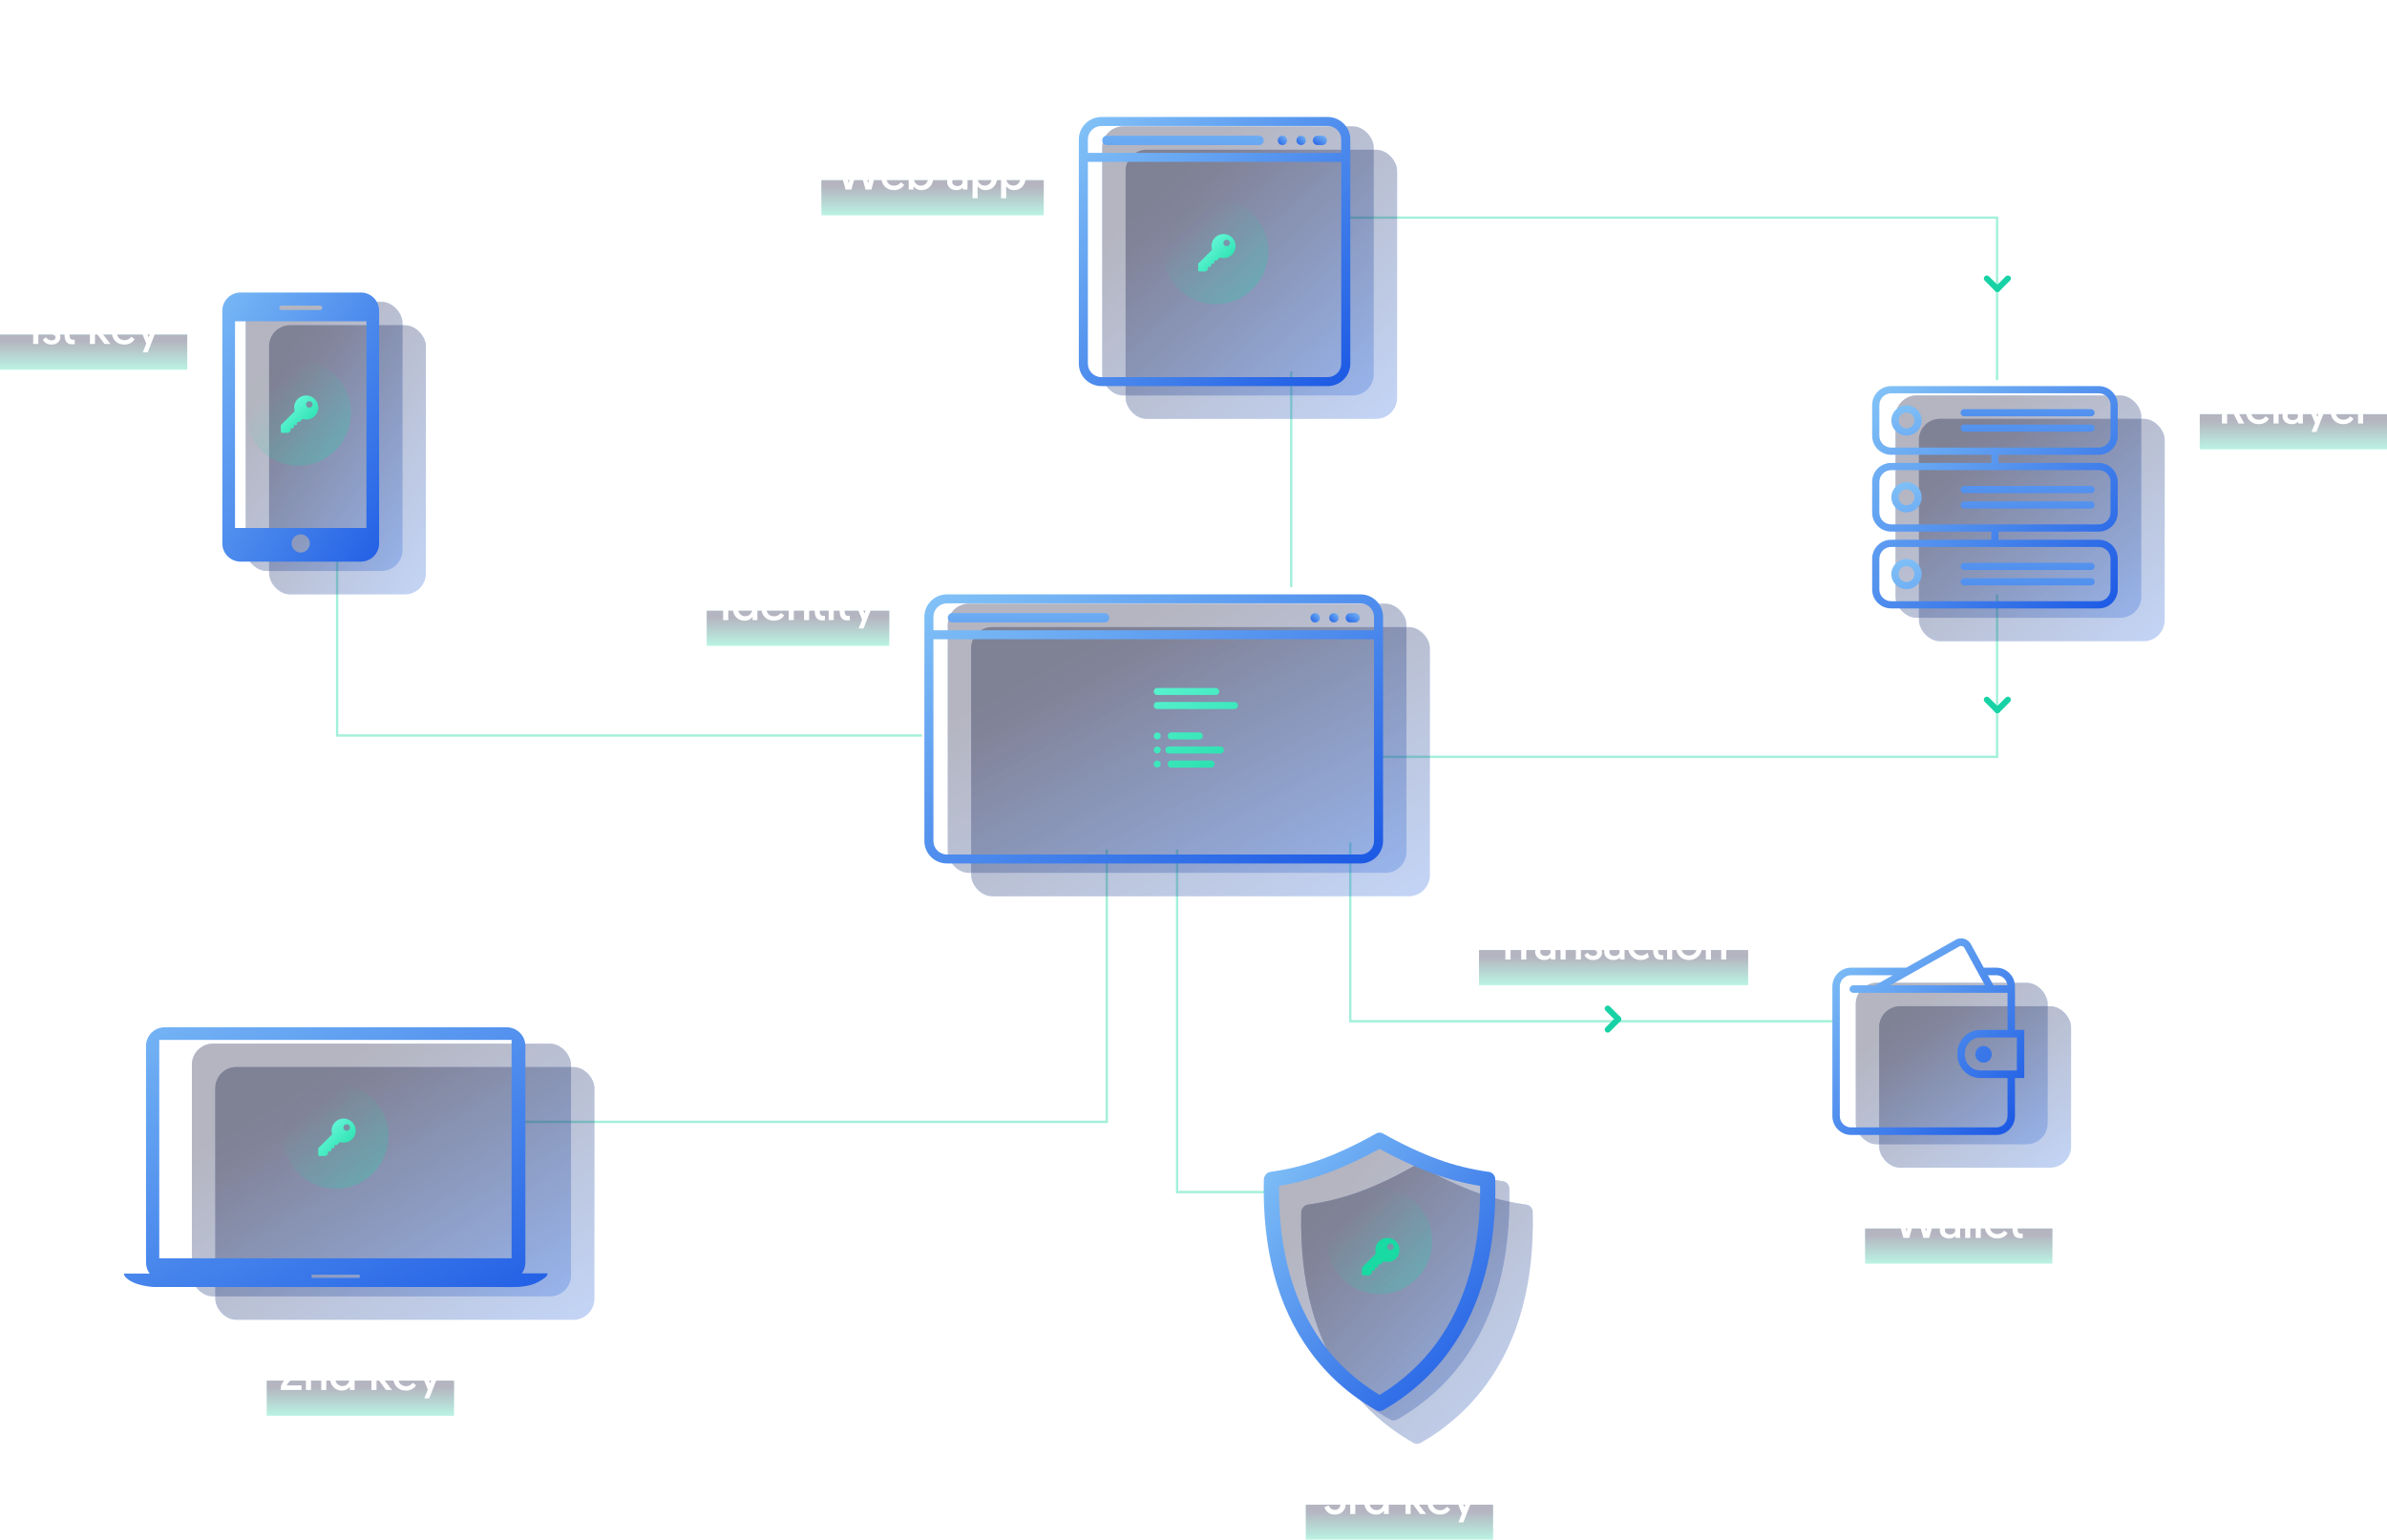 <svg width="1020" height="658" viewBox="0 0 1020 658" fill="none" xmlns="http://www.w3.org/2000/svg">
<g opacity="0.4" filter="url(#filter0_d)">
<path d="M144.062 229.289V313.32H394" stroke="#18DAA2"/>
</g>
<g opacity="0.4" filter="url(#filter1_d)">
<path d="M472.938 362V478.418H223" stroke="#18DAA2"/>
</g>
<g opacity="0.4" filter="url(#filter2_d)">
<path d="M503 362V508.418H542.938" stroke="#18DAA2"/>
</g>
<g opacity="0.4" filter="url(#filter3_d)">
<path d="M577 359V435.418H783.379" stroke="#18DAA2"/>
</g>
<path d="M687.91 440.909C687.408 441.411 686.593 441.411 686.091 440.909C685.589 440.408 685.589 439.593 686.091 439.091L690.588 434.591C691.09 434.089 691.904 434.089 692.406 434.591C692.908 435.093 692.909 435.907 692.407 436.409L687.91 440.909Z" fill="#17D2A5"/>
<path d="M692.407 434.591C692.909 435.093 692.908 435.908 692.406 436.409C691.904 436.911 691.09 436.911 690.588 436.409L686.091 431.909C685.589 431.407 685.589 430.593 686.091 430.091C686.593 429.589 687.408 429.589 687.91 430.091L692.407 434.591Z" fill="#17D2A5"/>
<g opacity="0.299">
<rect x="632" y="406" width="115" height="15" fill="#18DAA2"/>
<rect x="632" y="406" width="115" height="15" fill="url(#paint0_linear)"/>
</g>
<path d="M643.266 410H645.486V398H649.006V396H639.746V398H643.266V410ZM655.153 399.3C653.673 399.3 652.573 400.16 652.173 401.2V399.56H650.033V410H652.213V405.5C652.213 403.24 652.873 401.5 655.153 401.5V399.3ZM655.988 406.78C655.988 408.88 657.728 410.26 659.928 410.26C661.228 410.26 662.068 409.82 662.608 409.22L662.788 410H664.688V403.26C664.688 400.98 663.628 399.3 660.528 399.3C658.788 399.3 657.388 399.96 656.548 400.5L657.388 402.02C658.148 401.6 659.148 401.2 660.308 401.2C661.688 401.2 662.528 401.92 662.528 403.12V404.1C662.128 403.74 661.228 403.34 660.028 403.34C657.628 403.34 655.988 404.76 655.988 406.78ZM658.168 406.72C658.168 405.68 659.048 404.92 660.368 404.92C661.688 404.92 662.588 405.62 662.588 406.72C662.588 407.8 661.668 408.52 660.388 408.52C659.068 408.52 658.168 407.76 658.168 406.72ZM671.917 399.3C670.517 399.3 669.437 400.1 668.977 400.92V399.56H666.837V410H669.017V403.7C669.017 402.28 669.917 401.26 671.297 401.26C672.497 401.26 673.397 402.1 673.397 403.54V410H675.557V403.72C675.557 401.44 674.617 399.3 671.917 399.3ZM677.028 408.18C677.548 409.12 678.668 410.26 680.788 410.26C682.928 410.26 684.568 409 684.568 407.06C684.568 403.38 679.468 404.22 679.468 402.22C679.468 401.5 680.068 401.08 680.868 401.08C682.028 401.08 682.588 401.76 682.888 402.24L684.388 401.24C683.988 400.44 682.948 399.3 680.988 399.3C678.968 399.3 677.408 400.42 677.408 402.26C677.408 405.88 682.488 405.16 682.488 407.16C682.488 408 681.808 408.46 680.888 408.46C679.588 408.46 678.868 407.8 678.388 407.1L677.028 408.18ZM685.501 406.78C685.501 408.88 687.241 410.26 689.441 410.26C690.741 410.26 691.581 409.82 692.121 409.22L692.301 410H694.201V403.26C694.201 400.98 693.141 399.3 690.041 399.3C688.301 399.3 686.901 399.96 686.061 400.5L686.901 402.02C687.661 401.6 688.661 401.2 689.821 401.2C691.201 401.2 692.041 401.92 692.041 403.12V404.1C691.641 403.74 690.741 403.34 689.541 403.34C687.141 403.34 685.501 404.76 685.501 406.78ZM687.681 406.72C687.681 405.68 688.561 404.92 689.881 404.92C691.201 404.92 692.101 405.62 692.101 406.72C692.101 407.8 691.181 408.52 689.901 408.52C688.581 408.52 687.681 407.76 687.681 406.72ZM704.63 400.58C704.03 400.06 702.87 399.3 701.15 399.3C698.05 399.3 695.71 401.66 695.71 404.78C695.71 407.92 697.99 410.26 701.17 410.26C702.91 410.26 704.11 409.42 704.63 408.96L704.01 407.16C703.57 407.56 702.63 408.32 701.29 408.32C699.35 408.32 697.91 406.78 697.91 404.78C697.91 402.8 699.23 401.28 701.21 401.28C702.53 401.28 703.49 401.96 703.97 402.42L704.63 400.58ZM706.406 399.56H705.246V401.36H706.406V405.88C706.406 408.44 707.166 410.14 709.706 410.14C710.386 410.14 710.766 410.06 710.766 410.06V408.18C710.766 408.18 710.526 408.2 710.346 408.2C709.186 408.2 708.566 407.84 708.566 406.22V401.36H710.686V399.56H708.566V397.38H706.406V399.56ZM712.373 410H714.553V399.56H712.373V410ZM712.093 396.98C712.093 397.74 712.693 398.34 713.453 398.34C714.213 398.34 714.813 397.74 714.813 396.98C714.813 396.22 714.213 395.62 713.453 395.62C712.693 395.62 712.093 396.22 712.093 396.98ZM718.419 404.8C718.419 402.76 719.779 401.24 721.739 401.24C723.679 401.24 725.099 402.74 725.099 404.78C725.099 406.82 723.679 408.32 721.739 408.32C719.799 408.32 718.419 406.86 718.419 404.8ZM716.219 404.8C716.219 407.96 718.539 410.26 721.739 410.26C724.919 410.26 727.279 407.92 727.279 404.78C727.279 401.64 724.959 399.3 721.739 399.3C718.599 399.3 716.219 401.64 716.219 404.8ZM734.022 399.3C732.622 399.3 731.542 400.1 731.082 400.92V399.56H728.942V410H731.122V403.7C731.122 402.28 732.022 401.26 733.402 401.26C734.602 401.26 735.502 402.1 735.502 403.54V410H737.662V403.72C737.662 401.44 736.722 399.3 734.022 399.3Z" fill="white"/>
<g opacity="0.4" filter="url(#filter4_d)">
<path d="M853.379 161.418V92H576" stroke="#18DAA2"/>
</g>
<g opacity="0.4" filter="url(#filter5_d)">
<path d="M853.379 253V322.418H590" stroke="#18DAA2"/>
</g>
<g opacity="0.4" filter="url(#filter6_d)">
<path d="M551.752 249.902V157.688" stroke="#18DAA2"/>
</g>
<path d="M848.091 119.909C847.589 119.407 847.589 118.593 848.091 118.091C848.593 117.589 849.407 117.589 849.909 118.091L854.409 122.588C854.911 123.09 854.911 123.904 854.41 124.406C853.908 124.908 853.093 124.908 852.591 124.406L848.091 119.909Z" fill="#17D2A5"/>
<path d="M854.409 124.406C853.907 124.908 853.093 124.908 852.591 124.406C852.089 123.904 852.089 123.09 852.591 122.588L857.091 118.091C857.593 117.589 858.408 117.589 858.91 118.091C859.411 118.593 859.411 119.407 858.909 119.909L854.409 124.406Z" fill="#17D2A5"/>
<path d="M848.091 299.909C847.589 299.407 847.589 298.593 848.091 298.091C848.593 297.589 849.407 297.589 849.909 298.091L854.409 302.588C854.911 303.09 854.911 303.904 854.41 304.406C853.908 304.908 853.093 304.908 852.591 304.406L848.091 299.909Z" fill="#17D2A5"/>
<path d="M854.409 304.406C853.907 304.908 853.093 304.908 852.591 304.406C852.089 303.904 852.089 303.09 852.591 302.588L857.091 298.091C857.593 297.589 858.408 297.589 858.91 298.091C859.411 298.593 859.411 299.407 858.909 299.909L854.409 304.406Z" fill="#17D2A5"/>
<g opacity="0.299">
<rect x="92" y="456" width="162" height="108" rx="9" fill="#3774E8"/>
<rect x="92" y="456" width="162" height="108" rx="9" fill="url(#paint1_linear)"/>
</g>
<g opacity="0.299">
<rect x="82" y="446" width="162" height="108" rx="9" fill="#3774E8"/>
<rect x="82" y="446" width="162" height="108" rx="9" fill="url(#paint2_linear)"/>
</g>
<g filter="url(#filter7_d)">
<path fill-rule="evenodd" clip-rule="evenodd" d="M233.769 538.16H223.01C223.941 536.857 224.503 535.269 224.503 533.546V440.98C224.503 436.579 220.918 433 216.514 433H70.381C65.978 433 62.395 436.581 62.395 440.98V533.546C62.395 535.304 62.985 536.919 63.953 538.241H53.091C53.091 538.241 52.603 538.735 53.889 540.019C57.538 543.666 65.732 543.981 65.732 543.981V543.972C65.732 543.972 219.223 544.008 219.393 543.998C227.949 543.998 230.712 541.435 232.974 539.94C234.649 538.258 233.769 538.16 233.769 538.16ZM153.709 540.107H133.145V538.711H153.706L153.709 540.107ZM218.607 531.712H68.052V438.381H218.609V531.712H218.607Z" fill="url(#paint3_linear)"/>
</g>
<path opacity="0.3" fill-rule="evenodd" clip-rule="evenodd" d="M143.5 508C155.926 508 166 497.926 166 485.5C166 473.074 155.926 463 143.5 463C131.074 463 121 473.074 121 485.5C121 497.926 131.074 508 143.5 508Z" fill="url(#paint4_linear)"/>
<path fill-rule="evenodd" clip-rule="evenodd" d="M150.492 479.508C148.482 477.497 145.21 477.497 143.2 479.508C141.827 480.881 141.35 482.905 141.944 484.741L136.137 490.548C136.049 490.636 136 490.755 136 490.879V493.531C136 493.79 136.21 494 136.469 494H139.121C139.245 494 139.364 493.951 139.452 493.863L140.115 493.199C140.216 493.098 140.265 492.956 140.249 492.814L140.167 492.102L141.153 492.009C141.378 491.988 141.555 491.81 141.576 491.586L141.669 490.599L142.381 490.682C142.514 490.7 142.647 490.656 142.747 490.567C142.847 490.477 142.904 490.35 142.904 490.217V489.344H143.761C143.885 489.344 144.004 489.294 144.092 489.206L145.294 488.02C147.13 488.615 149.119 488.174 150.492 486.8C152.503 484.79 152.503 481.518 150.492 479.508ZM149.166 482.823C148.618 483.371 147.726 483.371 147.177 482.823C146.629 482.274 146.629 481.382 147.177 480.834C147.726 480.286 148.618 480.286 149.166 480.834C149.714 481.382 149.714 482.274 149.166 482.823Z" fill="url(#paint5_linear)"/>
<g opacity="0.299">
<rect x="114" y="590" width="80" height="15" fill="#18DAA2"/>
<rect x="114" y="590" width="80" height="15" fill="url(#paint6_linear)"/>
</g>
<path d="M119.979 594H128.839V592.04H122.579C122.919 589.82 128.659 587.78 128.659 583.82C128.659 581.42 126.979 579.74 124.299 579.74C121.399 579.74 120.259 581.86 119.979 583.14L121.919 583.7C122.199 582.68 122.859 581.8 124.219 581.8C125.599 581.8 126.399 582.66 126.399 583.9C126.399 586.98 119.979 589.24 119.979 593.2V594ZM135.804 583.3C134.404 583.3 133.324 584.1 132.864 584.92V583.56H130.724V594H132.904V587.7C132.904 586.28 133.804 585.26 135.184 585.26C136.384 585.26 137.284 586.1 137.284 587.54V594H139.444V587.72C139.444 585.44 138.504 583.3 135.804 583.3ZM151.535 579.54H149.355V584.96C149.075 584.5 147.955 583.3 145.975 583.3C142.995 583.3 141.015 585.58 141.015 588.8C141.015 592 143.135 594.26 146.115 594.26C148.135 594.26 149.195 593 149.475 592.64V594H151.535V579.54ZM149.435 588.82C149.435 590.74 148.255 592.34 146.335 592.34C144.555 592.34 143.215 590.96 143.215 588.82C143.215 586.72 144.495 585.24 146.315 585.24C148.055 585.24 149.435 586.54 149.435 588.82ZM158.713 594H160.893V588.52L164.933 594H167.513L163.053 588.28L167.233 583.56H164.753L160.893 588.02V579.54H158.713V594ZM168.048 588.82C168.048 591.98 170.208 594.26 173.468 594.26C175.948 594.26 177.328 592.84 177.828 591.98L176.388 590.9C175.988 591.48 175.088 592.36 173.508 592.36C171.648 592.36 170.308 591.16 170.268 589.3H178.128C178.148 589.12 178.148 588.94 178.148 588.76C178.148 585.48 176.288 583.3 173.128 583.3C170.268 583.3 168.048 585.58 168.048 588.82ZM170.348 587.8C170.488 586.16 171.648 585.12 173.148 585.12C174.648 585.12 175.848 586.08 175.928 587.8H170.348ZM183.415 597.58L188.875 583.56H186.595L183.815 591.16L180.995 583.56H178.655L182.795 593.82L181.315 597.58H183.415Z" fill="white"/>
<g opacity="0.3">
<rect x="115" y="139" width="67" height="115" rx="9" fill="#3774E8"/>
<rect x="115" y="139" width="67" height="115" rx="9" fill="url(#paint7_linear)"/>
</g>
<g opacity="0.3">
<rect x="105" y="129" width="67" height="115" rx="9" fill="#3774E8"/>
<rect x="105" y="129" width="67" height="115" rx="9" fill="url(#paint8_linear)"/>
</g>
<g filter="url(#filter8_d)">
<path fill-rule="evenodd" clip-rule="evenodd" d="M162 126.768V226.232C162 230.507 158.501 234 154.21 234H102.79C98.506 234.003 95 230.51 95 226.236V126.768C95 122.496 98.506 119 102.79 119H154.207C158.491 119 162 122.493 162 126.768ZM119.331 125.539C119.331 126.058 119.753 126.478 120.274 126.478H136.723C137.244 126.478 137.665 126.058 137.665 125.539C137.665 125.02 137.244 124.596 136.723 124.596H120.274C119.756 124.599 119.331 125.02 119.331 125.539ZM132.393 226.236C132.393 224.09 130.65 222.352 128.498 222.352C126.347 222.352 124.604 224.087 124.604 226.236C124.604 228.385 126.347 230.123 128.498 230.123C130.65 230.123 132.393 228.381 132.393 226.236ZM156.58 131.318H100.424V219.628H156.58V131.318Z" fill="url(#paint9_linear)"/>
</g>
<path opacity="0.3" fill-rule="evenodd" clip-rule="evenodd" d="M127.5 199C139.926 199 150 188.926 150 176.5C150 164.074 139.926 154 127.5 154C115.074 154 105 164.074 105 176.5C105 188.926 115.074 199 127.5 199Z" fill="url(#paint10_linear)"/>
<path fill-rule="evenodd" clip-rule="evenodd" d="M134.492 170.508C132.482 168.497 129.21 168.497 127.2 170.508C125.827 171.881 125.35 173.905 125.944 175.741L120.137 181.548C120.049 181.636 120 181.755 120 181.879V184.531C120 184.79 120.21 185 120.469 185H123.121C123.245 185 123.364 184.951 123.452 184.863L124.115 184.199C124.216 184.098 124.265 183.956 124.249 183.814L124.167 183.102L125.153 183.009C125.378 182.988 125.555 182.81 125.576 182.586L125.669 181.599L126.381 181.682C126.514 181.7 126.647 181.656 126.747 181.567C126.847 181.477 126.904 181.35 126.904 181.217V180.344H127.761C127.885 180.344 128.004 180.294 128.092 180.206L129.294 179.02C131.13 179.615 133.119 179.174 134.492 177.8C136.503 175.79 136.503 172.518 134.492 170.508ZM133.166 173.823C132.618 174.371 131.726 174.371 131.177 173.823C130.629 173.274 130.629 172.382 131.177 171.834C131.726 171.286 132.618 171.286 133.166 171.834C133.714 172.382 133.714 173.274 133.166 173.823Z" fill="url(#paint11_linear)"/>
<g opacity="0.299">
<rect y="143" width="80" height="15" fill="#18DAA2"/>
<rect y="143" width="80" height="15" fill="url(#paint12_linear)"/>
</g>
<path d="M12.638 135.78L14.178 135.2V147H16.378V133H14.578L12.038 133.94L12.638 135.78ZM18.279 145.18C18.799 146.12 19.919 147.26 22.038 147.26C24.178 147.26 25.819 146 25.819 144.06C25.819 140.38 20.718 141.22 20.718 139.22C20.718 138.5 21.319 138.08 22.119 138.08C23.279 138.08 23.838 138.76 24.139 139.24L25.639 138.24C25.238 137.44 24.198 136.3 22.238 136.3C20.218 136.3 18.659 137.42 18.659 139.26C18.659 142.88 23.738 142.16 23.738 144.16C23.738 145 23.058 145.46 22.139 145.46C20.838 145.46 20.119 144.8 19.639 144.1L18.279 145.18ZM27.571 136.56H26.411V138.36H27.571V142.88C27.571 145.44 28.331 147.14 30.871 147.14C31.551 147.14 31.931 147.06 31.931 147.06V145.18C31.931 145.18 31.691 145.2 31.511 145.2C30.351 145.2 29.731 144.84 29.731 143.22V138.36H31.851V136.56H29.731V134.38H27.571V136.56ZM38.414 147H40.594V141.52L44.634 147H47.214L42.754 141.28L46.934 136.56H44.454L40.594 141.02V132.54H38.414V147ZM47.749 141.82C47.749 144.98 49.909 147.26 53.169 147.26C55.649 147.26 57.029 145.84 57.529 144.98L56.089 143.9C55.689 144.48 54.789 145.36 53.209 145.36C51.349 145.36 50.009 144.16 49.969 142.3H57.829C57.849 142.12 57.849 141.94 57.849 141.76C57.849 138.48 55.989 136.3 52.829 136.3C49.969 136.3 47.749 138.58 47.749 141.82ZM50.049 140.8C50.189 139.16 51.349 138.12 52.849 138.12C54.349 138.12 55.549 139.08 55.629 140.8H50.049ZM63.117 150.58L68.577 136.56H66.297L63.517 144.16L60.697 136.56H58.357L62.497 146.82L61.017 150.58H63.117Z" fill="white"/>
<g opacity="0.299">
<rect x="481" y="64" width="116" height="115" rx="9" fill="#3774E8"/>
<rect x="481" y="64" width="116" height="115" rx="9" fill="url(#paint13_linear)"/>
</g>
<g opacity="0.299">
<rect x="471" y="54" width="116" height="115" rx="9" fill="#3774E8"/>
<rect x="471" y="54" width="116" height="115" rx="9" fill="url(#paint14_linear)"/>
</g>
<g filter="url(#filter9_d)">
<path fill-rule="evenodd" clip-rule="evenodd" d="M470.667 44H567.333C572.669 44.006 576.994 48.293 577 53.583V149.417C576.994 154.707 572.669 158.994 567.333 159H470.667C465.331 158.994 461.007 154.707 461 149.417V53.583C461.007 48.293 465.331 44.006 470.667 44ZM464.867 149.417C464.867 152.592 467.464 155.167 470.667 155.167H567.333C570.536 155.167 573.133 152.592 573.133 149.417V63.167H464.867V149.417H464.867ZM464.867 59.333H573.133V53.583C573.133 50.408 570.536 47.833 567.333 47.833H470.667C467.464 47.833 464.867 50.408 464.867 53.583V59.333H464.867Z" fill="url(#paint15_linear)"/>
</g>
<g filter="url(#filter10_d)">
<path fill-rule="evenodd" clip-rule="evenodd" d="M563 52H565C566.105 52 567 52.895 567 54C567 55.105 566.105 56 565 56H563C561.895 56 561 55.105 561 54C561 52.895 561.895 52 563 52Z" fill="url(#paint16_linear)"/>
</g>
<g filter="url(#filter11_d)">
<path fill-rule="evenodd" clip-rule="evenodd" d="M555.24 52.165C555.723 51.945 556.277 51.945 556.76 52.165C557.002 52.266 557.225 52.408 557.42 52.584C558.193 53.372 558.193 54.633 557.42 55.421C557.225 55.597 557.002 55.739 556.76 55.84C556.276 56.053 555.724 56.053 555.24 55.84C554.998 55.739 554.775 55.597 554.58 55.421C553.807 54.633 553.807 53.372 554.58 52.584C554.775 52.408 554.998 52.266 555.24 52.165Z" fill="url(#paint17_linear)"/>
</g>
<g filter="url(#filter12_d)">
<path fill-rule="evenodd" clip-rule="evenodd" d="M547.233 52.153C547.984 51.842 548.848 52.015 549.42 52.59C549.596 52.784 549.738 53.006 549.84 53.248C550.053 53.731 550.053 54.281 549.84 54.764C549.738 55.005 549.596 55.228 549.42 55.422C548.631 56.193 547.369 56.193 546.581 55.422C546.404 55.228 546.262 55.005 546.161 54.764C546.049 54.527 545.994 54.267 546.001 54.006C545.996 53.196 546.483 52.463 547.233 52.153Z" fill="url(#paint18_linear)"/>
</g>
<g filter="url(#filter13_d)">
<path fill-rule="evenodd" clip-rule="evenodd" d="M472.917 52H538.083C539.142 52 540 52.895 540 54C540 55.105 539.142 56 538.083 56H472.917C471.858 56 471 55.105 471 54C471 52.895 471.858 52 472.917 52Z" fill="url(#paint19_linear)"/>
</g>
<path opacity="0.3" fill-rule="evenodd" clip-rule="evenodd" d="M519.5 130C531.926 130 542 119.926 542 107.5C542 95.074 531.926 85 519.5 85C507.074 85 497 95.074 497 107.5C497 119.926 507.074 130 519.5 130Z" fill="url(#paint20_linear)"/>
<path fill-rule="evenodd" clip-rule="evenodd" d="M526.492 101.508C524.482 99.497 521.21 99.497 519.2 101.508C517.827 102.881 517.35 104.905 517.944 106.741L512.137 112.548C512.049 112.636 512 112.755 512 112.879V115.531C512 115.79 512.21 116 512.469 116H515.121C515.245 116 515.364 115.951 515.452 115.863L516.115 115.199C516.216 115.098 516.265 114.956 516.249 114.814L516.167 114.102L517.153 114.009C517.378 113.988 517.555 113.81 517.576 113.586L517.669 112.599L518.381 112.682C518.514 112.7 518.647 112.656 518.747 112.567C518.847 112.477 518.904 112.35 518.904 112.217V111.344H519.761C519.885 111.344 520.004 111.294 520.092 111.206L521.294 110.02C523.13 110.615 525.119 110.174 526.492 108.8C528.503 106.79 528.503 103.518 526.492 101.508ZM525.166 104.823C524.618 105.371 523.726 105.371 523.177 104.823C522.629 104.274 522.629 103.382 523.177 102.834C523.726 102.286 524.618 102.286 525.166 102.834C525.714 103.382 525.714 104.274 525.166 104.823Z" fill="url(#paint21_linear)"/>
<g opacity="0.299">
<rect x="351" y="77" width="95" height="15" fill="#18DAA2"/>
<rect x="351" y="77" width="95" height="15" fill="url(#paint22_linear)"/>
</g>
<path d="M369.86 81H372.36L376.22 67H373.86L371 78.24L367.88 67H365.78L362.68 78.24L359.82 67H357.44L361.32 81H363.82L366.84 70.32L369.86 81ZM376.604 75.82C376.604 78.98 378.764 81.26 382.024 81.26C384.504 81.26 385.884 79.84 386.384 78.98L384.944 77.9C384.544 78.48 383.644 79.36 382.064 79.36C380.204 79.36 378.864 78.16 378.824 76.3H386.684C386.704 76.12 386.704 75.94 386.704 75.76C386.704 72.48 384.844 70.3 381.684 70.3C378.824 70.3 376.604 72.58 376.604 75.82ZM378.904 74.8C379.044 73.16 380.204 72.12 381.704 72.12C383.204 72.12 384.404 73.08 384.484 74.8H378.904ZM388.311 81H390.371V79.64C390.651 80 391.711 81.26 393.731 81.26C396.711 81.26 398.831 79 398.831 75.8C398.831 72.58 396.851 70.3 393.871 70.3C391.891 70.3 390.771 71.5 390.491 71.96V66.54H388.311V81ZM390.411 75.82C390.411 73.54 391.791 72.24 393.531 72.24C395.351 72.24 396.631 73.72 396.631 75.82C396.631 77.96 395.291 79.34 393.511 79.34C391.591 79.34 390.411 77.74 390.411 75.82ZM404.729 77.78C404.729 79.88 406.469 81.26 408.669 81.26C409.969 81.26 410.809 80.82 411.349 80.22L411.529 81H413.429V74.26C413.429 71.98 412.369 70.3 409.269 70.3C407.529 70.3 406.129 70.96 405.289 71.5L406.129 73.02C406.889 72.6 407.889 72.2 409.049 72.2C410.429 72.2 411.269 72.92 411.269 74.12V75.1C410.869 74.74 409.969 74.34 408.769 74.34C406.369 74.34 404.729 75.76 404.729 77.78ZM406.909 77.72C406.909 76.68 407.789 75.92 409.109 75.92C410.429 75.92 411.329 76.62 411.329 77.72C411.329 78.8 410.409 79.52 409.129 79.52C407.809 79.52 406.909 78.76 406.909 77.72ZM415.578 84.74H417.758V79.62C418.038 80.06 419.158 81.26 421.138 81.26C424.118 81.26 426.098 79 426.098 75.76C426.098 72.58 423.978 70.3 420.998 70.3C418.978 70.3 417.918 71.56 417.638 71.94V70.56H415.578V84.74ZM417.678 75.76C417.678 73.84 418.858 72.24 420.778 72.24C422.558 72.24 423.898 73.62 423.898 75.76C423.898 77.86 422.618 79.32 420.798 79.32C419.058 79.32 417.678 78.02 417.678 75.76ZM427.779 84.74H429.959V79.62C430.239 80.06 431.359 81.26 433.339 81.26C436.319 81.26 438.299 79 438.299 75.76C438.299 72.58 436.179 70.3 433.199 70.3C431.179 70.3 430.119 71.56 429.839 71.94V70.56H427.779V84.74ZM429.879 75.76C429.879 73.84 431.059 72.24 432.979 72.24C434.759 72.24 436.099 73.62 436.099 75.76C436.099 77.86 434.819 79.32 432.999 79.32C431.259 79.32 429.879 78.02 429.879 75.76Z" fill="white"/>
<g opacity="0.299">
<rect x="820" y="179" width="105" height="95" rx="9" fill="#3774E8"/>
<rect x="820" y="179" width="105" height="95" rx="9" fill="url(#paint23_linear)"/>
</g>
<g opacity="0.299">
<rect x="810" y="169" width="105" height="95" rx="9" fill="#3774E8"/>
<rect x="810" y="169" width="105" height="95" rx="9" fill="url(#paint24_linear)"/>
</g>
<g filter="url(#filter14_d)">
<path fill-rule="evenodd" clip-rule="evenodd" d="M896.824 188.341C901.297 188.341 904.936 184.705 904.936 180.237V167.105C904.936 162.636 901.297 159 896.824 159H808.111C803.639 159 800 162.636 800 167.105V180.237C800 184.705 803.639 188.341 808.111 188.341H850.928V191.829H808.111C803.639 191.829 800 195.465 800 199.934V213.066C800 217.535 803.639 221.171 808.111 221.171H850.928V224.659H808.111C803.639 224.659 800 228.295 800 232.763V245.895C800 250.364 803.639 254 808.111 254H896.824C901.297 254 904.936 250.364 904.936 245.895V232.763C904.936 228.295 901.297 224.659 896.824 224.659H854.008V221.171H896.824C901.297 221.171 904.936 217.535 904.936 213.066V199.934C904.936 195.465 901.297 191.829 896.824 191.829H854.008V188.341H896.824ZM901.855 232.764V245.895C901.855 248.667 899.598 250.922 896.824 250.922H808.111C805.337 250.922 803.08 248.667 803.08 245.895V232.764C803.08 229.991 805.337 227.737 808.111 227.737H896.824C899.598 227.737 901.855 229.991 901.855 232.764ZM901.855 199.934V213.066C901.855 215.838 899.598 218.093 896.824 218.093H808.111C805.337 218.093 803.08 215.838 803.08 213.066V199.934C803.08 197.162 805.337 194.907 808.111 194.907H896.824C899.598 194.907 901.855 197.162 901.855 199.934ZM803.08 180.236V167.105C803.08 164.333 805.337 162.078 808.111 162.078H896.824C899.598 162.078 901.855 164.333 901.855 167.105V180.236C901.855 183.009 899.598 185.263 896.824 185.263H808.111C805.337 185.263 803.08 183.009 803.08 180.236Z" fill="url(#paint25_linear)"/>
</g>
<g filter="url(#filter15_d)">
<path fill-rule="evenodd" clip-rule="evenodd" d="M814.683 167.207C811.116 167.207 808.214 170.107 808.214 173.671C808.214 177.235 811.116 180.134 814.683 180.134C818.25 180.134 821.152 177.235 821.152 173.671C821.152 170.107 818.25 167.207 814.683 167.207ZM814.683 177.056C812.815 177.056 811.295 175.537 811.295 173.671C811.295 171.804 812.815 170.285 814.683 170.285C816.551 170.285 818.071 171.804 818.071 173.671C818.071 175.537 816.551 177.056 814.683 177.056Z" fill="url(#paint26_linear)"/>
</g>
<g filter="url(#filter16_d)">
<path fill-rule="evenodd" clip-rule="evenodd" d="M814.683 200.037C811.116 200.037 808.214 202.936 808.214 206.5C808.214 210.064 811.116 212.963 814.683 212.963C818.25 212.963 821.152 210.064 821.152 206.5C821.152 202.936 818.25 200.037 814.683 200.037ZM814.683 209.886C812.815 209.886 811.295 208.367 811.295 206.5C811.295 204.633 812.815 203.114 814.683 203.114C816.551 203.114 818.071 204.633 818.071 206.5C818.071 208.367 816.551 209.886 814.683 209.886Z" fill="url(#paint27_linear)"/>
</g>
<g filter="url(#filter17_d)">
<path fill-rule="evenodd" clip-rule="evenodd" d="M893.539 208.244H839.325C838.475 208.244 837.785 208.933 837.785 209.783C837.785 210.633 838.475 211.322 839.325 211.322H893.539C894.389 211.322 895.079 210.633 895.079 209.783C895.079 208.933 894.389 208.244 893.539 208.244Z" fill="url(#paint28_linear)"/>
</g>
<g filter="url(#filter18_d)">
<path fill-rule="evenodd" clip-rule="evenodd" d="M837.785 203.217C837.785 204.067 838.475 204.756 839.325 204.756H893.539C894.389 204.756 895.079 204.067 895.079 203.217C895.079 202.367 894.389 201.678 893.539 201.678H839.325C838.475 201.678 837.785 202.367 837.785 203.217Z" fill="url(#paint29_linear)"/>
</g>
<g filter="url(#filter19_d)">
<path fill-rule="evenodd" clip-rule="evenodd" d="M895.079 176.954C895.079 176.103 894.389 175.415 893.539 175.415H839.325C838.475 175.415 837.785 176.103 837.785 176.954C837.785 177.804 838.475 178.492 839.325 178.492H893.539C894.389 178.492 895.079 177.804 895.079 176.954Z" fill="url(#paint30_linear)"/>
</g>
<g filter="url(#filter20_d)">
<path fill-rule="evenodd" clip-rule="evenodd" d="M839.325 171.927H893.539C894.389 171.927 895.079 171.238 895.079 170.388C895.079 169.538 894.389 168.849 893.539 168.849H839.325C838.475 168.849 837.785 169.538 837.785 170.388C837.785 171.238 838.475 171.927 839.325 171.927Z" fill="url(#paint31_linear)"/>
</g>
<g filter="url(#filter21_d)">
<path fill-rule="evenodd" clip-rule="evenodd" d="M814.683 232.866C811.116 232.866 808.214 235.766 808.214 239.329C808.214 242.893 811.116 245.793 814.683 245.793C818.25 245.793 821.152 242.893 821.152 239.329C821.152 235.766 818.25 232.866 814.683 232.866ZM814.683 242.715C812.815 242.715 811.295 241.196 811.295 239.329C811.295 237.463 812.815 235.944 814.683 235.944C816.551 235.944 818.071 237.463 818.071 239.329C818.071 241.196 816.551 242.715 814.683 242.715Z" fill="url(#paint32_linear)"/>
</g>
<g filter="url(#filter22_d)">
<path fill-rule="evenodd" clip-rule="evenodd" d="M893.539 241.073H839.325C838.475 241.073 837.785 241.762 837.785 242.612C837.785 243.462 838.475 244.151 839.325 244.151H893.539C894.389 244.151 895.079 243.462 895.079 242.612C895.079 241.762 894.389 241.073 893.539 241.073Z" fill="url(#paint33_linear)"/>
</g>
<g filter="url(#filter23_d)">
<path fill-rule="evenodd" clip-rule="evenodd" d="M837.785 236.046C837.785 236.897 838.475 237.585 839.325 237.585H893.539C894.389 237.585 895.079 236.897 895.079 236.046C895.079 235.196 894.389 234.508 893.539 234.508H839.325C838.475 234.508 837.785 235.196 837.785 236.046Z" fill="url(#paint34_linear)"/>
</g>
<g opacity="0.299">
<rect x="940" y="177" width="80" height="15" fill="#18DAA2"/>
<rect x="940" y="177" width="80" height="15" fill="url(#paint35_linear)"/>
</g>
<path d="M949.462 181H951.682V175.22H953.622L956.562 181H959.022L955.622 174.72C957.042 174.14 957.902 172.74 957.902 171.12C957.902 168.78 956.222 167 953.222 167H949.462V181ZM951.682 173.32V168.94H953.182C954.802 168.94 955.602 169.82 955.602 171.12C955.602 172.54 954.582 173.32 953.182 173.32H951.682ZM959.787 175.82C959.787 178.98 961.947 181.26 965.207 181.26C967.687 181.26 969.067 179.84 969.567 178.98L968.127 177.9C967.727 178.48 966.827 179.36 965.247 179.36C963.387 179.36 962.047 178.16 962.007 176.3H969.867C969.887 176.12 969.887 175.94 969.887 175.76C969.887 172.48 968.027 170.3 964.867 170.3C962.007 170.3 959.787 172.58 959.787 175.82ZM962.087 174.8C962.227 173.16 963.387 172.12 964.887 172.12C966.387 172.12 967.587 173.08 967.667 174.8H962.087ZM971.495 181H973.675V166.54H971.495V181ZM975.341 177.78C975.341 179.88 977.081 181.26 979.281 181.26C980.581 181.26 981.421 180.82 981.961 180.22L982.141 181H984.041V174.26C984.041 171.98 982.981 170.3 979.881 170.3C978.141 170.3 976.741 170.96 975.901 171.5L976.741 173.02C977.501 172.6 978.501 172.2 979.661 172.2C981.041 172.2 981.881 172.92 981.881 174.12V175.1C981.481 174.74 980.581 174.34 979.381 174.34C976.981 174.34 975.341 175.76 975.341 177.78ZM977.521 177.72C977.521 176.68 978.401 175.92 979.721 175.92C981.041 175.92 981.941 176.62 981.941 177.72C981.941 178.8 981.021 179.52 979.741 179.52C978.421 179.52 977.521 178.76 977.521 177.72ZM989.85 184.58L995.31 170.56H993.03L990.25 178.16L987.43 170.56H985.09L989.23 180.82L987.75 184.58H989.85ZM995.915 175.82C995.915 178.98 998.075 181.26 1001.34 181.26C1003.82 181.26 1005.2 179.84 1005.7 178.98L1004.26 177.9C1003.86 178.48 1002.96 179.36 1001.38 179.36C999.515 179.36 998.175 178.16 998.135 176.3H1006C1006.02 176.12 1006.02 175.94 1006.02 175.76C1006.02 172.48 1004.16 170.3 1001 170.3C998.135 170.3 995.915 172.58 995.915 175.82ZM998.215 174.8C998.355 173.16 999.515 172.12 1001.02 172.12C1002.52 172.12 1003.72 173.08 1003.8 174.8H998.215ZM1012.74 170.3C1011.26 170.3 1010.16 171.16 1009.76 172.2V170.56H1007.62V181H1009.8V176.5C1009.8 174.24 1010.46 172.5 1012.74 172.5V170.3Z" fill="white"/>
<g opacity="0.299">
<rect x="415" y="268" width="196" height="115" rx="9" fill="#3774E8"/>
<rect x="415" y="268" width="196" height="115" rx="9" fill="url(#paint36_linear)"/>
</g>
<g opacity="0.299">
<rect x="405" y="258" width="196" height="115" rx="9" fill="#3774E8"/>
<rect x="405" y="258" width="196" height="115" rx="9" fill="url(#paint37_linear)"/>
</g>
<g filter="url(#filter24_d)">
<path fill-rule="evenodd" clip-rule="evenodd" d="M404.667 248H581.333C586.669 248.006 590.994 252.293 591 257.583V353.417C590.994 358.707 586.669 362.994 581.333 363H404.667C399.331 362.994 395.007 358.707 395 353.417V257.583C395.007 252.293 399.331 248.006 404.667 248ZM404.667 359.167H581.333C584.536 359.167 587.133 356.592 587.133 353.417V267.167H398.867V353.417C398.867 356.592 401.464 359.167 404.667 359.167ZM587.133 263.333V257.583C587.133 254.408 584.536 251.833 581.333 251.833H404.667C401.464 251.833 398.867 254.408 398.867 257.583V263.333H587.133Z" fill="url(#paint38_linear)"/>
</g>
<g filter="url(#filter25_d)">
<path fill-rule="evenodd" clip-rule="evenodd" d="M577 256H579C580.105 256 581 256.895 581 258C581 259.104 580.105 260 579 260H577C575.895 260 575 259.105 575 258C575 256.896 575.895 256 577 256Z" fill="url(#paint39_linear)"/>
</g>
<g filter="url(#filter26_d)">
<path fill-rule="evenodd" clip-rule="evenodd" d="M569.24 256.165C569.723 255.945 570.277 255.945 570.76 256.165C571.002 256.266 571.225 256.408 571.42 256.584C572.193 257.372 572.193 258.633 571.42 259.421C571.225 259.597 571.002 259.739 570.76 259.84C570.276 260.053 569.724 260.053 569.24 259.84C568.998 259.739 568.775 259.597 568.58 259.421C567.807 258.633 567.807 257.372 568.58 256.584C568.775 256.408 568.998 256.266 569.24 256.165Z" fill="url(#paint40_linear)"/>
</g>
<g filter="url(#filter27_d)">
<path fill-rule="evenodd" clip-rule="evenodd" d="M561.233 256.152C561.984 255.842 562.848 256.015 563.42 256.59C563.596 256.784 563.738 257.006 563.84 257.248C564.053 257.731 564.053 258.281 563.84 258.764C563.738 259.005 563.596 259.228 563.42 259.422C562.631 260.193 561.369 260.193 560.581 259.422C560.404 259.228 560.262 259.005 560.161 258.764C560.049 258.527 559.994 258.267 560.001 258.006C559.996 257.196 560.483 256.463 561.233 256.152Z" fill="url(#paint41_linear)"/>
</g>
<g filter="url(#filter28_d)">
<path fill-rule="evenodd" clip-rule="evenodd" d="M406.917 256H472.083C473.142 256 474 256.895 474 258C474 259.105 473.142 260 472.083 260H406.917C405.858 260 405 259.105 405 258C405 256.895 405.858 256 406.917 256Z" fill="url(#paint42_linear)"/>
</g>
<path fill-rule="evenodd" clip-rule="evenodd" d="M519.6 297H494.4C493.627 297 493 296.328 493 295.5C493 294.672 493.627 294 494.4 294H519.6C520.373 294 521 294.672 521 295.5C521 296.328 520.373 297 519.6 297ZM494.385 300H527.615C528.38 300 529 300.672 529 301.5C529 302.328 528.38 303 527.615 303H494.385C493.62 303 493 302.328 493 301.5C493 300.672 493.62 300 494.385 300ZM500.364 316H512.636C513.389 316 514 315.328 514 314.5C514 313.672 513.389 313 512.636 313H500.364C499.611 313 499 313.672 499 314.5C499 315.328 499.611 316 500.364 316ZM493.439 313.439C493.718 313.159 494.104 313 494.5 313C494.896 313 495.282 313.159 495.561 313.439C495.841 313.718 496 314.104 496 314.5C496 314.896 495.841 315.282 495.561 315.561C495.282 315.841 494.896 316 494.5 316C494.104 316 493.718 315.841 493.439 315.561C493.159 315.282 493 314.896 493 314.5C493 314.104 493.159 313.718 493.439 313.439ZM521.611 319H499.389C498.622 319 498 319.672 498 320.5C498 321.328 498.622 322 499.389 322H521.611C522.378 322 523 321.328 523 320.5C523 319.672 522.378 319 521.611 319ZM493.439 319.439C493.718 319.159 494.104 319 494.5 319C494.896 319 495.282 319.159 495.561 319.439C495.841 319.718 496 320.104 496 320.5C496 320.896 495.841 321.282 495.561 321.561C495.282 321.841 494.896 322 494.5 322C494.104 322 493.718 321.841 493.439 321.561C493.159 321.282 493 320.896 493 320.5C493 320.104 493.159 319.718 493.439 319.439ZM517.667 325H500.333C499.597 325 499 325.672 499 326.5C499 327.328 499.597 328 500.333 328H517.667C518.403 328 519 327.328 519 326.5C519 325.672 518.403 325 517.667 325ZM493.439 325.439C493.718 325.159 494.104 325 494.5 325C494.896 325 495.282 325.159 495.561 325.439C495.841 325.718 496 326.104 496 326.5C496 326.896 495.841 327.282 495.561 327.561C495.282 327.841 494.896 328 494.5 328C494.104 328 493.718 327.841 493.439 327.561C493.159 327.282 493 326.896 493 326.5C493 326.104 493.159 325.718 493.439 325.439Z" fill="url(#paint43_linear)"/>
<g opacity="0.299">
<rect x="302" y="261" width="78" height="15" fill="#18DAA2"/>
<rect x="302" y="261" width="78" height="15" fill="url(#paint44_linear)"/>
</g>
<path d="M308.988 265H311.208V251H308.988V265ZM323.642 250.54H321.462V255.96C321.182 255.5 320.062 254.3 318.082 254.3C315.102 254.3 313.122 256.58 313.122 259.8C313.122 263 315.242 265.26 318.222 265.26C320.242 265.26 321.302 264 321.582 263.64V265H323.642V250.54ZM321.542 259.82C321.542 261.74 320.362 263.34 318.442 263.34C316.662 263.34 315.322 261.96 315.322 259.82C315.322 257.72 316.602 256.24 318.422 256.24C320.162 256.24 321.542 257.54 321.542 259.82ZM325.323 259.82C325.323 262.98 327.483 265.26 330.743 265.26C333.223 265.26 334.603 263.84 335.103 262.98L333.663 261.9C333.263 262.48 332.363 263.36 330.783 263.36C328.923 263.36 327.583 262.16 327.543 260.3H335.403C335.423 260.12 335.423 259.94 335.423 259.76C335.423 256.48 333.563 254.3 330.403 254.3C327.543 254.3 325.323 256.58 325.323 259.82ZM327.623 258.8C327.763 257.16 328.923 256.12 330.423 256.12C331.923 256.12 333.123 257.08 333.203 258.8H327.623ZM342.111 254.3C340.711 254.3 339.631 255.1 339.171 255.92V254.56H337.031V265H339.211V258.7C339.211 257.28 340.111 256.26 341.491 256.26C342.691 256.26 343.591 257.1 343.591 258.54V265H345.751V258.72C345.751 256.44 344.811 254.3 342.111 254.3ZM348.142 254.56H346.982V256.36H348.142V260.88C348.142 263.44 348.902 265.14 351.442 265.14C352.122 265.14 352.502 265.06 352.502 265.06V263.18C352.502 263.18 352.262 263.2 352.082 263.2C350.922 263.2 350.302 262.84 350.302 261.22V256.36H352.422V254.56H350.302V252.38H348.142V254.56ZM354.108 265H356.288V254.56H354.108V265ZM353.828 251.98C353.828 252.74 354.428 253.34 355.188 253.34C355.948 253.34 356.548 252.74 356.548 251.98C356.548 251.22 355.948 250.62 355.188 250.62C354.428 250.62 353.828 251.22 353.828 251.98ZM358.774 254.56H357.614V256.36H358.774V260.88C358.774 263.44 359.534 265.14 362.074 265.14C362.754 265.14 363.134 265.06 363.134 265.06V263.18C363.134 263.18 362.894 263.2 362.714 263.2C361.554 263.2 360.934 262.84 360.934 261.22V256.36H363.054V254.56H360.934V252.38H358.774V254.56ZM369.006 268.58L374.466 254.56H372.186L369.406 262.16L366.586 254.56H364.246L368.386 264.82L366.906 268.58H369.006Z" fill="white"/>
<g opacity="0.299">
<path fill-rule="evenodd" clip-rule="evenodd" d="M654.954 517.931C654.917 516.356 653.786 514.998 652.207 514.783C644.843 513.774 637.58 512.018 630.461 509.417C623.375 506.828 615.536 503.215 607.08 498.455C606.006 497.85 604.996 497.847 603.924 498.455C595.526 503.212 587.742 506.818 580.601 509.417C573.479 512.009 566.22 513.775 558.915 514.783C557.335 515 556.227 516.356 556.051 517.931C555.35 547.845 561.918 572.321 575.691 591.346C583.195 601.71 592.585 610.122 603.924 616.537C604.8 617.179 606.174 617.13 607.197 616.537C618.45 610.015 627.827 601.664 635.313 591.346C649.105 572.333 655.62 547.846 654.954 517.931Z" fill="#3774E8"/>
<path fill-rule="evenodd" clip-rule="evenodd" d="M654.954 517.931C654.917 516.356 653.786 514.998 652.207 514.783C644.843 513.774 637.58 512.018 630.461 509.417C623.375 506.828 615.536 503.215 607.08 498.455C606.006 497.85 604.996 497.847 603.924 498.455C595.526 503.212 587.742 506.818 580.601 509.417C573.479 512.009 566.22 513.775 558.915 514.783C557.335 515 556.227 516.356 556.051 517.931C555.35 547.845 561.918 572.321 575.691 591.346C583.195 601.71 592.585 610.122 603.924 616.537C604.8 617.179 606.174 617.13 607.197 616.537C618.45 610.015 627.827 601.664 635.313 591.346C649.105 572.333 655.62 547.846 654.954 517.931Z" fill="url(#paint45_linear)"/>
</g>
<g opacity="0.299">
<path fill-rule="evenodd" clip-rule="evenodd" d="M644.954 507.931C644.917 506.356 643.786 504.998 642.207 504.783C634.843 503.774 627.58 502.018 620.461 499.417C613.375 496.828 605.536 493.215 597.08 488.455C596.006 487.85 594.996 487.847 593.924 488.455C585.526 493.212 577.742 496.818 570.601 499.417C563.479 502.009 556.22 503.775 548.915 504.783C547.335 505 546.227 506.356 546.051 507.931C545.35 537.845 551.918 562.321 565.691 581.346C573.195 591.71 582.585 600.122 593.924 606.537C594.8 607.179 596.174 607.13 597.197 606.537C608.45 600.015 617.827 591.664 625.313 581.346C639.105 562.333 645.62 537.846 644.954 507.931Z" fill="#3774E8"/>
<path fill-rule="evenodd" clip-rule="evenodd" d="M644.954 507.931C644.917 506.356 643.786 504.998 642.207 504.783C634.843 503.774 627.58 502.018 620.461 499.417C613.375 496.828 605.536 493.215 597.08 488.455C596.006 487.85 594.996 487.847 593.924 488.455C585.526 493.212 577.742 496.818 570.601 499.417C563.479 502.009 556.22 503.775 548.915 504.783C547.335 505 546.227 506.356 546.051 507.931C545.35 537.845 551.918 562.321 565.691 581.346C573.195 591.71 582.585 600.122 593.924 606.537C594.8 607.179 596.174 607.13 597.197 606.537C608.45 600.015 617.827 591.664 625.313 581.346C639.105 562.333 645.62 537.846 644.954 507.931Z" fill="url(#paint46_linear)"/>
</g>
<g filter="url(#filter29_d)">
<path fill-rule="evenodd" clip-rule="evenodd" d="M638.954 497.931C638.917 496.356 637.786 494.998 636.207 494.783C628.843 493.774 621.58 492.018 614.461 489.417C607.375 486.828 599.536 483.215 591.08 478.455C590.006 477.85 588.996 477.847 587.924 478.455C579.526 483.212 571.742 486.818 564.601 489.417C557.479 492.009 550.22 493.775 542.915 494.783C541.335 495 540.227 496.356 540.051 497.931C539.35 527.845 545.918 552.321 559.691 571.346C567.195 581.71 576.585 590.122 587.924 596.537C588.8 597.179 590.174 597.13 591.197 596.537C602.45 590.015 611.827 581.664 619.313 571.346C633.105 552.333 639.62 527.846 638.954 497.931ZM614.052 567.673C607.545 576.64 599.381 584.116 589.502 590.122C579.623 584.116 571.421 576.667 564.952 567.673C552.422 550.25 546.306 527.962 546.539 500.789C553.436 499.68 560.276 497.814 567.115 495.306C573.953 492.8 581.435 489.359 589.502 484.986C597.569 489.359 604.992 492.8 611.831 495.306C618.67 497.814 625.567 499.68 632.465 500.789C632.699 528.137 626.543 550.457 614.052 567.673Z" fill="url(#paint47_linear)"/>
</g>
<path opacity="0.3" fill-rule="evenodd" clip-rule="evenodd" d="M589.5 553C601.926 553 612 542.926 612 530.5C612 518.074 601.926 508 589.5 508C577.074 508 567 518.074 567 530.5C567 542.926 577.074 553 589.5 553Z" fill="url(#paint48_linear)"/>
<g filter="url(#filter30_d)">
<path fill-rule="evenodd" clip-rule="evenodd" d="M596.492 524.508C594.482 522.497 591.21 522.497 589.2 524.508C587.827 525.881 587.35 527.905 587.944 529.741L582.137 535.548C582.049 535.636 582 535.755 582 535.879V538.531C582 538.79 582.21 539 582.469 539H585.121C585.245 539 585.364 538.951 585.452 538.863L586.115 538.199C586.216 538.098 586.265 537.956 586.249 537.814L586.167 537.102L587.153 537.009C587.378 536.988 587.555 536.81 587.576 536.586L587.669 535.599L588.381 535.682C588.514 535.7 588.647 535.656 588.747 535.567C588.847 535.477 588.904 535.35 588.904 535.217V534.344H589.761C589.885 534.344 590.004 534.294 590.092 534.206L591.294 533.02C593.13 533.615 595.119 533.174 596.492 531.8C598.503 529.79 598.503 526.518 596.492 524.508ZM595.166 527.823C594.618 528.371 593.726 528.371 593.177 527.823C592.629 527.274 592.629 526.382 593.177 525.834C593.726 525.286 594.618 525.286 595.166 525.834C595.714 526.382 595.714 527.274 595.166 527.823Z" fill="#18DAA2"/>
</g>
<g opacity="0.299">
<rect x="558" y="643" width="80" height="15" fill="#18DAA2"/>
<rect x="558" y="643" width="80" height="15" fill="url(#paint49_linear)"/>
</g>
<path d="M574.519 633H566.459V634.96H572.019L568.699 638.8V640.54H570.279C571.939 640.54 572.799 641.44 572.799 642.84C572.799 644.24 571.799 645.22 570.419 645.22C568.959 645.22 568.179 644.38 567.859 643.38L565.959 644C566.339 645.44 567.559 647.26 570.459 647.26C573.099 647.26 575.059 645.38 575.059 642.78C575.059 639.88 573.099 638.66 571.239 638.66L574.519 635V633ZM582.08 636.3C580.6 636.3 579.5 637.16 579.1 638.2V636.56H576.96V647H579.14V642.5C579.14 640.24 579.8 638.5 582.08 638.5V636.3ZM593.435 632.54H591.255V637.96C590.975 637.5 589.855 636.3 587.875 636.3C584.895 636.3 582.915 638.58 582.915 641.8C582.915 645 585.035 647.26 588.015 647.26C590.035 647.26 591.095 646 591.375 645.64V647H593.435V632.54ZM591.335 641.82C591.335 643.74 590.155 645.34 588.235 645.34C586.455 645.34 585.115 643.96 585.115 641.82C585.115 639.72 586.395 638.24 588.215 638.24C589.955 638.24 591.335 639.54 591.335 641.82ZM600.613 647H602.793V641.52L606.833 647H609.413L604.953 641.28L609.133 636.56H606.653L602.793 641.02V632.54H600.613V647ZM609.948 641.82C609.948 644.98 612.108 647.26 615.368 647.26C617.848 647.26 619.228 645.84 619.728 644.98L618.288 643.9C617.888 644.48 616.988 645.36 615.408 645.36C613.548 645.36 612.208 644.16 612.168 642.3H620.028C620.048 642.12 620.048 641.94 620.048 641.76C620.048 638.48 618.188 636.3 615.028 636.3C612.168 636.3 609.948 638.58 609.948 641.82ZM612.248 640.8C612.388 639.16 613.548 638.12 615.048 638.12C616.548 638.12 617.748 639.08 617.828 640.8H612.248ZM625.316 650.58L630.776 636.56H628.496L625.716 644.16L622.896 636.56H620.556L624.696 646.82L623.216 650.58H625.316Z" fill="white"/>
<g opacity="0.299">
<rect x="803" y="430" width="82" height="69" rx="9" fill="#3774E8"/>
<rect x="803" y="430" width="82" height="69" rx="9" fill="url(#paint50_linear)"/>
</g>
<g opacity="0.299">
<rect x="793" y="420" width="82" height="69" rx="9" fill="#3774E8"/>
<rect x="793" y="420" width="82" height="69" rx="9" fill="url(#paint51_linear)"/>
</g>
<g filter="url(#filter31_d)">
<path fill-rule="evenodd" clip-rule="evenodd" d="M865 434.131H861.026V415.591C861.026 411.147 857.46 407.531 853.078 407.531H847.695L842.187 397.488C841.347 395.953 839.75 395 838.017 395C837.209 395 836.408 395.211 835.701 395.609L814.561 407.531H790.948C786.566 407.531 783 411.147 783 415.591V470.94C783 475.384 786.566 479 790.948 479H853.078C857.46 479 861.026 475.384 861.026 470.94V454.685H865V434.131ZM853.078 410.755C855.526 410.755 857.525 412.641 857.794 415.054H851.82L849.464 410.755H853.078ZM837.247 398.427C837.993 398.003 838.996 398.3 839.408 399.053L848.183 415.053H807.764L837.247 398.427ZM857.846 470.94C857.846 473.606 855.707 475.776 853.077 475.776H790.948C788.319 475.776 786.179 473.606 786.179 470.94V415.591C786.179 412.925 788.319 410.755 790.948 410.755H808.845L801.221 415.055H791.942C791.063 415.055 790.352 415.777 790.352 416.667C790.352 417.557 791.063 418.279 791.942 418.279H795.503H853.588H857.846V434.132H846.221C840.823 434.132 836.429 438.588 836.429 444.063V444.756C836.429 450.231 840.823 454.686 846.221 454.686H857.846V470.94ZM861.821 451.461H861.026H846.221C842.575 451.461 839.608 448.453 839.608 444.754V444.061C839.608 440.363 842.574 437.354 846.221 437.354H861.026H861.821V451.461ZM851.09 444.54C851.09 446.507 849.52 448.099 847.58 448.099C845.641 448.099 844.071 446.507 844.071 444.54C844.071 442.573 845.641 440.981 847.58 440.981C849.52 440.98 851.09 442.575 851.09 444.54Z" fill="url(#paint52_linear)"/>
</g>
<g opacity="0.299">
<rect x="797" y="525" width="80" height="15" fill="#18DAA2"/>
<rect x="797" y="525" width="80" height="15" fill="url(#paint53_linear)"/>
</g>
<path d="M821.885 529H824.385L828.245 515H825.885L823.025 526.24L819.905 515H817.805L814.705 526.24L811.845 515H809.465L813.345 529H815.845L818.865 518.32L821.885 529ZM828.901 525.78C828.901 527.88 830.641 529.26 832.841 529.26C834.141 529.26 834.981 528.82 835.521 528.22L835.701 529H837.601V522.26C837.601 519.98 836.541 518.3 833.441 518.3C831.701 518.3 830.301 518.96 829.461 519.5L830.301 521.02C831.061 520.6 832.061 520.2 833.221 520.2C834.601 520.2 835.441 520.92 835.441 522.12V523.1C835.041 522.74 834.141 522.34 832.941 522.34C830.541 522.34 828.901 523.76 828.901 525.78ZM831.081 525.72C831.081 524.68 831.961 523.92 833.281 523.92C834.601 523.92 835.501 524.62 835.501 525.72C835.501 526.8 834.581 527.52 833.301 527.52C831.981 527.52 831.081 526.76 831.081 525.72ZM839.75 529H841.93V514.54H839.75V529ZM844.236 529H846.416V514.54H844.236V529ZM848.102 523.82C848.102 526.98 850.262 529.26 853.522 529.26C856.002 529.26 857.382 527.84 857.882 526.98L856.442 525.9C856.042 526.48 855.142 527.36 853.562 527.36C851.702 527.36 850.362 526.16 850.322 524.3H858.182C858.202 524.12 858.202 523.94 858.202 523.76C858.202 520.48 856.342 518.3 853.182 518.3C850.322 518.3 848.102 520.58 848.102 523.82ZM850.402 522.8C850.542 521.16 851.702 520.12 853.202 520.12C854.702 520.12 855.902 521.08 855.982 522.8H850.402ZM859.989 518.56H858.829V520.36H859.989V524.88C859.989 527.44 860.749 529.14 863.289 529.14C863.969 529.14 864.349 529.06 864.349 529.06V527.18C864.349 527.18 864.109 527.2 863.929 527.2C862.769 527.2 862.149 526.84 862.149 525.22V520.36H864.269V518.56H862.149V516.38H859.989V518.56Z" fill="white"/>
<defs>
<filter id="filter0_d" x="125.562" y="212.289" width="286.438" height="120.531" filterUnits="userSpaceOnUse" color-interpolation-filters="sRGB">
<feFlood flood-opacity="0" result="BackgroundImageFix"/>
<feColorMatrix in="SourceAlpha" type="matrix" values="0 0 0 0 0 0 0 0 0 0 0 0 0 0 0 0 0 0 127 0"/>
<feOffset dy="1"/>
<feGaussianBlur stdDeviation="9"/>
<feColorMatrix type="matrix" values="0 0 0 0 0.365 0 0 0 0 0.957 0 0 0 0 0.827 0 0 0 1 0"/>
<feBlend mode="normal" in2="BackgroundImageFix" result="effect1_dropShadow"/>
<feBlend mode="normal" in="SourceGraphic" in2="effect1_dropShadow" result="shape"/>
</filter>
<filter id="filter1_d" x="205" y="345" width="286.438" height="152.918" filterUnits="userSpaceOnUse" color-interpolation-filters="sRGB">
<feFlood flood-opacity="0" result="BackgroundImageFix"/>
<feColorMatrix in="SourceAlpha" type="matrix" values="0 0 0 0 0 0 0 0 0 0 0 0 0 0 0 0 0 0 127 0"/>
<feOffset dy="1"/>
<feGaussianBlur stdDeviation="9"/>
<feColorMatrix type="matrix" values="0 0 0 0 0.365 0 0 0 0 0.957 0 0 0 0 0.827 0 0 0 1 0"/>
<feBlend mode="normal" in2="BackgroundImageFix" result="effect1_dropShadow"/>
<feBlend mode="normal" in="SourceGraphic" in2="effect1_dropShadow" result="shape"/>
</filter>
<filter id="filter2_d" x="484.5" y="345" width="76.438" height="182.918" filterUnits="userSpaceOnUse" color-interpolation-filters="sRGB">
<feFlood flood-opacity="0" result="BackgroundImageFix"/>
<feColorMatrix in="SourceAlpha" type="matrix" values="0 0 0 0 0 0 0 0 0 0 0 0 0 0 0 0 0 0 127 0"/>
<feOffset dy="1"/>
<feGaussianBlur stdDeviation="9"/>
<feColorMatrix type="matrix" values="0 0 0 0 0.365 0 0 0 0 0.957 0 0 0 0 0.827 0 0 0 1 0"/>
<feBlend mode="normal" in2="BackgroundImageFix" result="effect1_dropShadow"/>
<feBlend mode="normal" in="SourceGraphic" in2="effect1_dropShadow" result="shape"/>
</filter>
<filter id="filter3_d" x="558.5" y="342" width="242.879" height="112.918" filterUnits="userSpaceOnUse" color-interpolation-filters="sRGB">
<feFlood flood-opacity="0" result="BackgroundImageFix"/>
<feColorMatrix in="SourceAlpha" type="matrix" values="0 0 0 0 0 0 0 0 0 0 0 0 0 0 0 0 0 0 127 0"/>
<feOffset dy="1"/>
<feGaussianBlur stdDeviation="9"/>
<feColorMatrix type="matrix" values="0 0 0 0 0.365 0 0 0 0 0.957 0 0 0 0 0.827 0 0 0 1 0"/>
<feBlend mode="normal" in2="BackgroundImageFix" result="effect1_dropShadow"/>
<feBlend mode="normal" in="SourceGraphic" in2="effect1_dropShadow" result="shape"/>
</filter>
<filter id="filter4_d" x="558" y="74.5" width="313.879" height="105.918" filterUnits="userSpaceOnUse" color-interpolation-filters="sRGB">
<feFlood flood-opacity="0" result="BackgroundImageFix"/>
<feColorMatrix in="SourceAlpha" type="matrix" values="0 0 0 0 0 0 0 0 0 0 0 0 0 0 0 0 0 0 127 0"/>
<feOffset dy="1"/>
<feGaussianBlur stdDeviation="9"/>
<feColorMatrix type="matrix" values="0 0 0 0 0.365 0 0 0 0 0.957 0 0 0 0 0.827 0 0 0 1 0"/>
<feBlend mode="normal" in2="BackgroundImageFix" result="effect1_dropShadow"/>
<feBlend mode="normal" in="SourceGraphic" in2="effect1_dropShadow" result="shape"/>
</filter>
<filter id="filter5_d" x="572" y="236" width="299.879" height="105.918" filterUnits="userSpaceOnUse" color-interpolation-filters="sRGB">
<feFlood flood-opacity="0" result="BackgroundImageFix"/>
<feColorMatrix in="SourceAlpha" type="matrix" values="0 0 0 0 0 0 0 0 0 0 0 0 0 0 0 0 0 0 127 0"/>
<feOffset dy="1"/>
<feGaussianBlur stdDeviation="9"/>
<feColorMatrix type="matrix" values="0 0 0 0 0.365 0 0 0 0 0.957 0 0 0 0 0.827 0 0 0 1 0"/>
<feBlend mode="normal" in2="BackgroundImageFix" result="effect1_dropShadow"/>
<feBlend mode="normal" in="SourceGraphic" in2="effect1_dropShadow" result="shape"/>
</filter>
<filter id="filter6_d" x="533.252" y="140.688" width="37" height="128.214" filterUnits="userSpaceOnUse" color-interpolation-filters="sRGB">
<feFlood flood-opacity="0" result="BackgroundImageFix"/>
<feColorMatrix in="SourceAlpha" type="matrix" values="0 0 0 0 0 0 0 0 0 0 0 0 0 0 0 0 0 0 127 0"/>
<feOffset dy="1"/>
<feGaussianBlur stdDeviation="9"/>
<feColorMatrix type="matrix" values="0 0 0 0 0.365 0 0 0 0 0.957 0 0 0 0 0.827 0 0 0 1 0"/>
<feBlend mode="normal" in2="BackgroundImageFix" result="effect1_dropShadow"/>
<feBlend mode="normal" in="SourceGraphic" in2="effect1_dropShadow" result="shape"/>
</filter>
<filter id="filter7_d" x="3" y="389" width="281" height="211" filterUnits="userSpaceOnUse" color-interpolation-filters="sRGB">
<feFlood flood-opacity="0" result="BackgroundImageFix"/>
<feColorMatrix in="SourceAlpha" type="matrix" values="0 0 0 0 0 0 0 0 0 0 0 0 0 0 0 0 0 0 127 0"/>
<feOffset dy="6"/>
<feGaussianBlur stdDeviation="25"/>
<feColorMatrix type="matrix" values="0 0 0 0 0.122 0 0 0 0 0.361 0 0 0 0 0.898 0 0 0 1 0"/>
<feBlend mode="normal" in2="BackgroundImageFix" result="effect1_dropShadow"/>
<feBlend mode="normal" in="SourceGraphic" in2="effect1_dropShadow" result="shape"/>
</filter>
<filter id="filter8_d" x="45" y="75" width="167" height="215" filterUnits="userSpaceOnUse" color-interpolation-filters="sRGB">
<feFlood flood-opacity="0" result="BackgroundImageFix"/>
<feColorMatrix in="SourceAlpha" type="matrix" values="0 0 0 0 0 0 0 0 0 0 0 0 0 0 0 0 0 0 127 0"/>
<feOffset dy="6"/>
<feGaussianBlur stdDeviation="25"/>
<feColorMatrix type="matrix" values="0 0 0 0 0.122 0 0 0 0 0.361 0 0 0 0 0.898 0 0 0 1 0"/>
<feBlend mode="normal" in2="BackgroundImageFix" result="effect1_dropShadow"/>
<feBlend mode="normal" in="SourceGraphic" in2="effect1_dropShadow" result="shape"/>
</filter>
<filter id="filter9_d" x="411" y="0" width="216" height="215" filterUnits="userSpaceOnUse" color-interpolation-filters="sRGB">
<feFlood flood-opacity="0" result="BackgroundImageFix"/>
<feColorMatrix in="SourceAlpha" type="matrix" values="0 0 0 0 0 0 0 0 0 0 0 0 0 0 0 0 0 0 127 0"/>
<feOffset dy="6"/>
<feGaussianBlur stdDeviation="25"/>
<feColorMatrix type="matrix" values="0 0 0 0 0.122 0 0 0 0 0.361 0 0 0 0 0.898 0 0 0 1 0"/>
<feBlend mode="normal" in2="BackgroundImageFix" result="effect1_dropShadow"/>
<feBlend mode="normal" in="SourceGraphic" in2="effect1_dropShadow" result="shape"/>
</filter>
<filter id="filter10_d" x="511" y="8" width="106" height="104" filterUnits="userSpaceOnUse" color-interpolation-filters="sRGB">
<feFlood flood-opacity="0" result="BackgroundImageFix"/>
<feColorMatrix in="SourceAlpha" type="matrix" values="0 0 0 0 0 0 0 0 0 0 0 0 0 0 0 0 0 0 127 0"/>
<feOffset dy="6"/>
<feGaussianBlur stdDeviation="25"/>
<feColorMatrix type="matrix" values="0 0 0 0 0.122 0 0 0 0 0.361 0 0 0 0 0.898 0 0 0 1 0"/>
<feBlend mode="normal" in2="BackgroundImageFix" result="effect1_dropShadow"/>
<feBlend mode="normal" in="SourceGraphic" in2="effect1_dropShadow" result="shape"/>
</filter>
<filter id="filter11_d" x="504" y="8" width="104" height="104" filterUnits="userSpaceOnUse" color-interpolation-filters="sRGB">
<feFlood flood-opacity="0" result="BackgroundImageFix"/>
<feColorMatrix in="SourceAlpha" type="matrix" values="0 0 0 0 0 0 0 0 0 0 0 0 0 0 0 0 0 0 127 0"/>
<feOffset dy="6"/>
<feGaussianBlur stdDeviation="25"/>
<feColorMatrix type="matrix" values="0 0 0 0 0.122 0 0 0 0 0.361 0 0 0 0 0.898 0 0 0 1 0"/>
<feBlend mode="normal" in2="BackgroundImageFix" result="effect1_dropShadow"/>
<feBlend mode="normal" in="SourceGraphic" in2="effect1_dropShadow" result="shape"/>
</filter>
<filter id="filter12_d" x="496" y="8" width="104" height="104" filterUnits="userSpaceOnUse" color-interpolation-filters="sRGB">
<feFlood flood-opacity="0" result="BackgroundImageFix"/>
<feColorMatrix in="SourceAlpha" type="matrix" values="0 0 0 0 0 0 0 0 0 0 0 0 0 0 0 0 0 0 127 0"/>
<feOffset dy="6"/>
<feGaussianBlur stdDeviation="25"/>
<feColorMatrix type="matrix" values="0 0 0 0 0.122 0 0 0 0 0.361 0 0 0 0 0.898 0 0 0 1 0"/>
<feBlend mode="normal" in2="BackgroundImageFix" result="effect1_dropShadow"/>
<feBlend mode="normal" in="SourceGraphic" in2="effect1_dropShadow" result="shape"/>
</filter>
<filter id="filter13_d" x="421" y="8" width="169" height="104" filterUnits="userSpaceOnUse" color-interpolation-filters="sRGB">
<feFlood flood-opacity="0" result="BackgroundImageFix"/>
<feColorMatrix in="SourceAlpha" type="matrix" values="0 0 0 0 0 0 0 0 0 0 0 0 0 0 0 0 0 0 127 0"/>
<feOffset dy="6"/>
<feGaussianBlur stdDeviation="25"/>
<feColorMatrix type="matrix" values="0 0 0 0 0.122 0 0 0 0 0.361 0 0 0 0 0.898 0 0 0 1 0"/>
<feBlend mode="normal" in2="BackgroundImageFix" result="effect1_dropShadow"/>
<feBlend mode="normal" in="SourceGraphic" in2="effect1_dropShadow" result="shape"/>
</filter>
<filter id="filter14_d" x="750" y="115" width="204.936" height="195" filterUnits="userSpaceOnUse" color-interpolation-filters="sRGB">
<feFlood flood-opacity="0" result="BackgroundImageFix"/>
<feColorMatrix in="SourceAlpha" type="matrix" values="0 0 0 0 0 0 0 0 0 0 0 0 0 0 0 0 0 0 127 0"/>
<feOffset dy="6"/>
<feGaussianBlur stdDeviation="25"/>
<feColorMatrix type="matrix" values="0 0 0 0 0.122 0 0 0 0 0.361 0 0 0 0 0.898 0 0 0 1 0"/>
<feBlend mode="normal" in2="BackgroundImageFix" result="effect1_dropShadow"/>
<feBlend mode="normal" in="SourceGraphic" in2="effect1_dropShadow" result="shape"/>
</filter>
<filter id="filter15_d" x="758.214" y="123.207" width="112.937" height="112.927" filterUnits="userSpaceOnUse" color-interpolation-filters="sRGB">
<feFlood flood-opacity="0" result="BackgroundImageFix"/>
<feColorMatrix in="SourceAlpha" type="matrix" values="0 0 0 0 0 0 0 0 0 0 0 0 0 0 0 0 0 0 127 0"/>
<feOffset dy="6"/>
<feGaussianBlur stdDeviation="25"/>
<feColorMatrix type="matrix" values="0 0 0 0 0.122 0 0 0 0 0.361 0 0 0 0 0.898 0 0 0 1 0"/>
<feBlend mode="normal" in2="BackgroundImageFix" result="effect1_dropShadow"/>
<feBlend mode="normal" in="SourceGraphic" in2="effect1_dropShadow" result="shape"/>
</filter>
<filter id="filter16_d" x="758.214" y="156.037" width="112.937" height="112.927" filterUnits="userSpaceOnUse" color-interpolation-filters="sRGB">
<feFlood flood-opacity="0" result="BackgroundImageFix"/>
<feColorMatrix in="SourceAlpha" type="matrix" values="0 0 0 0 0 0 0 0 0 0 0 0 0 0 0 0 0 0 127 0"/>
<feOffset dy="6"/>
<feGaussianBlur stdDeviation="25"/>
<feColorMatrix type="matrix" values="0 0 0 0 0.122 0 0 0 0 0.361 0 0 0 0 0.898 0 0 0 1 0"/>
<feBlend mode="normal" in2="BackgroundImageFix" result="effect1_dropShadow"/>
<feBlend mode="normal" in="SourceGraphic" in2="effect1_dropShadow" result="shape"/>
</filter>
<filter id="filter17_d" x="787.785" y="164.244" width="157.294" height="103.078" filterUnits="userSpaceOnUse" color-interpolation-filters="sRGB">
<feFlood flood-opacity="0" result="BackgroundImageFix"/>
<feColorMatrix in="SourceAlpha" type="matrix" values="0 0 0 0 0 0 0 0 0 0 0 0 0 0 0 0 0 0 127 0"/>
<feOffset dy="6"/>
<feGaussianBlur stdDeviation="25"/>
<feColorMatrix type="matrix" values="0 0 0 0 0.122 0 0 0 0 0.361 0 0 0 0 0.898 0 0 0 1 0"/>
<feBlend mode="normal" in2="BackgroundImageFix" result="effect1_dropShadow"/>
<feBlend mode="normal" in="SourceGraphic" in2="effect1_dropShadow" result="shape"/>
</filter>
<filter id="filter18_d" x="787.785" y="157.678" width="157.294" height="103.078" filterUnits="userSpaceOnUse" color-interpolation-filters="sRGB">
<feFlood flood-opacity="0" result="BackgroundImageFix"/>
<feColorMatrix in="SourceAlpha" type="matrix" values="0 0 0 0 0 0 0 0 0 0 0 0 0 0 0 0 0 0 127 0"/>
<feOffset dy="6"/>
<feGaussianBlur stdDeviation="25"/>
<feColorMatrix type="matrix" values="0 0 0 0 0.122 0 0 0 0 0.361 0 0 0 0 0.898 0 0 0 1 0"/>
<feBlend mode="normal" in2="BackgroundImageFix" result="effect1_dropShadow"/>
<feBlend mode="normal" in="SourceGraphic" in2="effect1_dropShadow" result="shape"/>
</filter>
<filter id="filter19_d" x="787.785" y="131.415" width="157.294" height="103.078" filterUnits="userSpaceOnUse" color-interpolation-filters="sRGB">
<feFlood flood-opacity="0" result="BackgroundImageFix"/>
<feColorMatrix in="SourceAlpha" type="matrix" values="0 0 0 0 0 0 0 0 0 0 0 0 0 0 0 0 0 0 127 0"/>
<feOffset dy="6"/>
<feGaussianBlur stdDeviation="25"/>
<feColorMatrix type="matrix" values="0 0 0 0 0.122 0 0 0 0 0.361 0 0 0 0 0.898 0 0 0 1 0"/>
<feBlend mode="normal" in2="BackgroundImageFix" result="effect1_dropShadow"/>
<feBlend mode="normal" in="SourceGraphic" in2="effect1_dropShadow" result="shape"/>
</filter>
<filter id="filter20_d" x="787.785" y="124.849" width="157.294" height="103.078" filterUnits="userSpaceOnUse" color-interpolation-filters="sRGB">
<feFlood flood-opacity="0" result="BackgroundImageFix"/>
<feColorMatrix in="SourceAlpha" type="matrix" values="0 0 0 0 0 0 0 0 0 0 0 0 0 0 0 0 0 0 127 0"/>
<feOffset dy="6"/>
<feGaussianBlur stdDeviation="25"/>
<feColorMatrix type="matrix" values="0 0 0 0 0.122 0 0 0 0 0.361 0 0 0 0 0.898 0 0 0 1 0"/>
<feBlend mode="normal" in2="BackgroundImageFix" result="effect1_dropShadow"/>
<feBlend mode="normal" in="SourceGraphic" in2="effect1_dropShadow" result="shape"/>
</filter>
<filter id="filter21_d" x="758.214" y="188.866" width="112.937" height="112.927" filterUnits="userSpaceOnUse" color-interpolation-filters="sRGB">
<feFlood flood-opacity="0" result="BackgroundImageFix"/>
<feColorMatrix in="SourceAlpha" type="matrix" values="0 0 0 0 0 0 0 0 0 0 0 0 0 0 0 0 0 0 127 0"/>
<feOffset dy="6"/>
<feGaussianBlur stdDeviation="25"/>
<feColorMatrix type="matrix" values="0 0 0 0 0.122 0 0 0 0 0.361 0 0 0 0 0.898 0 0 0 1 0"/>
<feBlend mode="normal" in2="BackgroundImageFix" result="effect1_dropShadow"/>
<feBlend mode="normal" in="SourceGraphic" in2="effect1_dropShadow" result="shape"/>
</filter>
<filter id="filter22_d" x="787.785" y="197.073" width="157.294" height="103.078" filterUnits="userSpaceOnUse" color-interpolation-filters="sRGB">
<feFlood flood-opacity="0" result="BackgroundImageFix"/>
<feColorMatrix in="SourceAlpha" type="matrix" values="0 0 0 0 0 0 0 0 0 0 0 0 0 0 0 0 0 0 127 0"/>
<feOffset dy="6"/>
<feGaussianBlur stdDeviation="25"/>
<feColorMatrix type="matrix" values="0 0 0 0 0.122 0 0 0 0 0.361 0 0 0 0 0.898 0 0 0 1 0"/>
<feBlend mode="normal" in2="BackgroundImageFix" result="effect1_dropShadow"/>
<feBlend mode="normal" in="SourceGraphic" in2="effect1_dropShadow" result="shape"/>
</filter>
<filter id="filter23_d" x="787.785" y="190.508" width="157.294" height="103.078" filterUnits="userSpaceOnUse" color-interpolation-filters="sRGB">
<feFlood flood-opacity="0" result="BackgroundImageFix"/>
<feColorMatrix in="SourceAlpha" type="matrix" values="0 0 0 0 0 0 0 0 0 0 0 0 0 0 0 0 0 0 127 0"/>
<feOffset dy="6"/>
<feGaussianBlur stdDeviation="25"/>
<feColorMatrix type="matrix" values="0 0 0 0 0.122 0 0 0 0 0.361 0 0 0 0 0.898 0 0 0 1 0"/>
<feBlend mode="normal" in2="BackgroundImageFix" result="effect1_dropShadow"/>
<feBlend mode="normal" in="SourceGraphic" in2="effect1_dropShadow" result="shape"/>
</filter>
<filter id="filter24_d" x="345" y="204" width="296" height="215" filterUnits="userSpaceOnUse" color-interpolation-filters="sRGB">
<feFlood flood-opacity="0" result="BackgroundImageFix"/>
<feColorMatrix in="SourceAlpha" type="matrix" values="0 0 0 0 0 0 0 0 0 0 0 0 0 0 0 0 0 0 127 0"/>
<feOffset dy="6"/>
<feGaussianBlur stdDeviation="25"/>
<feColorMatrix type="matrix" values="0 0 0 0 0.122 0 0 0 0 0.361 0 0 0 0 0.898 0 0 0 1 0"/>
<feBlend mode="normal" in2="BackgroundImageFix" result="effect1_dropShadow"/>
<feBlend mode="normal" in="SourceGraphic" in2="effect1_dropShadow" result="shape"/>
</filter>
<filter id="filter25_d" x="525" y="212" width="106" height="104" filterUnits="userSpaceOnUse" color-interpolation-filters="sRGB">
<feFlood flood-opacity="0" result="BackgroundImageFix"/>
<feColorMatrix in="SourceAlpha" type="matrix" values="0 0 0 0 0 0 0 0 0 0 0 0 0 0 0 0 0 0 127 0"/>
<feOffset dy="6"/>
<feGaussianBlur stdDeviation="25"/>
<feColorMatrix type="matrix" values="0 0 0 0 0.122 0 0 0 0 0.361 0 0 0 0 0.898 0 0 0 1 0"/>
<feBlend mode="normal" in2="BackgroundImageFix" result="effect1_dropShadow"/>
<feBlend mode="normal" in="SourceGraphic" in2="effect1_dropShadow" result="shape"/>
</filter>
<filter id="filter26_d" x="518" y="212" width="104" height="104" filterUnits="userSpaceOnUse" color-interpolation-filters="sRGB">
<feFlood flood-opacity="0" result="BackgroundImageFix"/>
<feColorMatrix in="SourceAlpha" type="matrix" values="0 0 0 0 0 0 0 0 0 0 0 0 0 0 0 0 0 0 127 0"/>
<feOffset dy="6"/>
<feGaussianBlur stdDeviation="25"/>
<feColorMatrix type="matrix" values="0 0 0 0 0.122 0 0 0 0 0.361 0 0 0 0 0.898 0 0 0 1 0"/>
<feBlend mode="normal" in2="BackgroundImageFix" result="effect1_dropShadow"/>
<feBlend mode="normal" in="SourceGraphic" in2="effect1_dropShadow" result="shape"/>
</filter>
<filter id="filter27_d" x="510" y="212" width="104" height="104" filterUnits="userSpaceOnUse" color-interpolation-filters="sRGB">
<feFlood flood-opacity="0" result="BackgroundImageFix"/>
<feColorMatrix in="SourceAlpha" type="matrix" values="0 0 0 0 0 0 0 0 0 0 0 0 0 0 0 0 0 0 127 0"/>
<feOffset dy="6"/>
<feGaussianBlur stdDeviation="25"/>
<feColorMatrix type="matrix" values="0 0 0 0 0.122 0 0 0 0 0.361 0 0 0 0 0.898 0 0 0 1 0"/>
<feBlend mode="normal" in2="BackgroundImageFix" result="effect1_dropShadow"/>
<feBlend mode="normal" in="SourceGraphic" in2="effect1_dropShadow" result="shape"/>
</filter>
<filter id="filter28_d" x="355" y="212" width="169" height="104" filterUnits="userSpaceOnUse" color-interpolation-filters="sRGB">
<feFlood flood-opacity="0" result="BackgroundImageFix"/>
<feColorMatrix in="SourceAlpha" type="matrix" values="0 0 0 0 0 0 0 0 0 0 0 0 0 0 0 0 0 0 127 0"/>
<feOffset dy="6"/>
<feGaussianBlur stdDeviation="25"/>
<feColorMatrix type="matrix" values="0 0 0 0 0.122 0 0 0 0 0.361 0 0 0 0 0.898 0 0 0 1 0"/>
<feBlend mode="normal" in2="BackgroundImageFix" result="effect1_dropShadow"/>
<feBlend mode="normal" in="SourceGraphic" in2="effect1_dropShadow" result="shape"/>
</filter>
<filter id="filter29_d" x="490" y="434" width="199" height="219" filterUnits="userSpaceOnUse" color-interpolation-filters="sRGB">
<feFlood flood-opacity="0" result="BackgroundImageFix"/>
<feColorMatrix in="SourceAlpha" type="matrix" values="0 0 0 0 0 0 0 0 0 0 0 0 0 0 0 0 0 0 127 0"/>
<feOffset dy="6"/>
<feGaussianBlur stdDeviation="25"/>
<feColorMatrix type="matrix" values="0 0 0 0 0.122 0 0 0 0 0.361 0 0 0 0 0.898 0 0 0 1 0"/>
<feBlend mode="normal" in2="BackgroundImageFix" result="effect1_dropShadow"/>
<feBlend mode="normal" in="SourceGraphic" in2="effect1_dropShadow" result="shape"/>
</filter>
<filter id="filter30_d" x="532" y="479" width="116" height="116" filterUnits="userSpaceOnUse" color-interpolation-filters="sRGB">
<feFlood flood-opacity="0" result="BackgroundImageFix"/>
<feColorMatrix in="SourceAlpha" type="matrix" values="0 0 0 0 0 0 0 0 0 0 0 0 0 0 0 0 0 0 127 0"/>
<feOffset dy="6"/>
<feGaussianBlur stdDeviation="25"/>
<feColorMatrix type="matrix" values="0 0 0 0 0.094 0 0 0 0 0.855 0 0 0 0 0.635 0 0 0 1 0"/>
<feBlend mode="normal" in2="BackgroundImageFix" result="effect1_dropShadow"/>
<feBlend mode="normal" in="SourceGraphic" in2="effect1_dropShadow" result="shape"/>
</filter>
<filter id="filter31_d" x="733" y="351" width="182" height="184" filterUnits="userSpaceOnUse" color-interpolation-filters="sRGB">
<feFlood flood-opacity="0" result="BackgroundImageFix"/>
<feColorMatrix in="SourceAlpha" type="matrix" values="0 0 0 0 0 0 0 0 0 0 0 0 0 0 0 0 0 0 127 0"/>
<feOffset dy="6"/>
<feGaussianBlur stdDeviation="25"/>
<feColorMatrix type="matrix" values="0 0 0 0 0.122 0 0 0 0 0.361 0 0 0 0 0.898 0 0 0 1 0"/>
<feBlend mode="normal" in2="BackgroundImageFix" result="effect1_dropShadow"/>
<feBlend mode="normal" in="SourceGraphic" in2="effect1_dropShadow" result="shape"/>
</filter>
<linearGradient id="paint0_linear" x1="615.774" y1="408.8" x2="615.774" y2="421" gradientUnits="userSpaceOnUse">
<stop stop-color="#05062C"/>
<stop offset="1" stop-color="#05062C" stop-opacity="0.01"/>
</linearGradient>
<linearGradient id="paint1_linear" x1="67.002" y1="515.758" x2="139.545" y2="636.518" gradientUnits="userSpaceOnUse">
<stop stop-color="#05062C"/>
<stop offset="1" stop-color="#05062C" stop-opacity="0.01"/>
</linearGradient>
<linearGradient id="paint2_linear" x1="57.002" y1="505.758" x2="129.545" y2="626.518" gradientUnits="userSpaceOnUse">
<stop stop-color="#05062C"/>
<stop offset="1" stop-color="#05062C" stop-opacity="0.01"/>
</linearGradient>
<linearGradient id="paint3_linear" x1="-87.315" y1="469.307" x2="9.741" y2="670.402" gradientUnits="userSpaceOnUse">
<stop stop-color="#83C3F7"/>
<stop offset="1" stop-color="#1B58E4"/>
</linearGradient>
<linearGradient id="paint4_linear" x1="117.172" y1="488.015" x2="146.639" y2="522.733" gradientUnits="userSpaceOnUse">
<stop stop-color="#18DAA2" stop-opacity="0.01"/>
<stop offset="1" stop-color="#18DAA2"/>
</linearGradient>
<linearGradient id="paint5_linear" x1="128" y1="486" x2="144" y2="502" gradientUnits="userSpaceOnUse">
<stop stop-color="#7CFFE9"/>
<stop offset="1" stop-color="#18DAA2"/>
</linearGradient>
<linearGradient id="paint6_linear" x1="102.713" y1="592.8" x2="102.713" y2="605" gradientUnits="userSpaceOnUse">
<stop stop-color="#05062C"/>
<stop offset="1" stop-color="#05062C" stop-opacity="0.01"/>
</linearGradient>
<linearGradient id="paint7_linear" x1="104.661" y1="202.631" x2="184.449" y2="254.219" gradientUnits="userSpaceOnUse">
<stop stop-color="#05062C"/>
<stop offset="1" stop-color="#05062C" stop-opacity="0.01"/>
</linearGradient>
<linearGradient id="paint8_linear" x1="94.661" y1="192.631" x2="174.449" y2="244.219" gradientUnits="userSpaceOnUse">
<stop stop-color="#05062C"/>
<stop offset="1" stop-color="#05062C" stop-opacity="0.01"/>
</linearGradient>
<linearGradient id="paint9_linear" x1="46.641" y1="172.385" x2="167.902" y2="243.395" gradientUnits="userSpaceOnUse">
<stop stop-color="#83C3F7"/>
<stop offset="1" stop-color="#1B58E4"/>
</linearGradient>
<linearGradient id="paint10_linear" x1="101.172" y1="179.015" x2="130.639" y2="213.733" gradientUnits="userSpaceOnUse">
<stop stop-color="#18DAA2" stop-opacity="0.01"/>
<stop offset="1" stop-color="#18DAA2"/>
</linearGradient>
<linearGradient id="paint11_linear" x1="112" y1="177" x2="128" y2="193" gradientUnits="userSpaceOnUse">
<stop stop-color="#7CFFE9"/>
<stop offset="1" stop-color="#18DAA2"/>
</linearGradient>
<linearGradient id="paint12_linear" x1="-11.287" y1="145.8" x2="-11.287" y2="158" gradientUnits="userSpaceOnUse">
<stop stop-color="#05062C"/>
<stop offset="1" stop-color="#05062C" stop-opacity="0.01"/>
</linearGradient>
<linearGradient id="paint13_linear" x1="463.1" y1="127.631" x2="550.041" y2="224.955" gradientUnits="userSpaceOnUse">
<stop stop-color="#05062C"/>
<stop offset="1" stop-color="#05062C" stop-opacity="0.01"/>
</linearGradient>
<linearGradient id="paint14_linear" x1="453.1" y1="117.631" x2="540.041" y2="214.955" gradientUnits="userSpaceOnUse">
<stop stop-color="#05062C"/>
<stop offset="1" stop-color="#05062C" stop-opacity="0.01"/>
</linearGradient>
<linearGradient id="paint15_linear" x1="519" y1="-13.5" x2="633.996" y2="102.496" gradientUnits="userSpaceOnUse">
<stop stop-color="#83C3F7"/>
<stop offset="1" stop-color="#1B58E4"/>
</linearGradient>
<linearGradient id="paint16_linear" x1="571.331" y1="53.857" x2="566.875" y2="60.574" gradientUnits="userSpaceOnUse">
<stop stop-color="#83C3F7"/>
<stop offset="1" stop-color="#1B58E4"/>
</linearGradient>
<linearGradient id="paint17_linear" x1="560.887" y1="53.857" x2="556.051" y2="58.718" gradientUnits="userSpaceOnUse">
<stop stop-color="#83C3F7"/>
<stop offset="1" stop-color="#1B58E4"/>
</linearGradient>
<linearGradient id="paint18_linear" x1="552.887" y1="53.857" x2="548.051" y2="58.718" gradientUnits="userSpaceOnUse">
<stop stop-color="#83C3F7"/>
<stop offset="1" stop-color="#1B58E4"/>
</linearGradient>
<linearGradient id="paint19_linear" x1="1011.71" y1="37.145" x2="1011.95" y2="100.09" gradientUnits="userSpaceOnUse">
<stop stop-color="#83C3F7"/>
<stop offset="1" stop-color="#1B58E4"/>
</linearGradient>
<linearGradient id="paint20_linear" x1="493.172" y1="110.015" x2="522.639" y2="144.733" gradientUnits="userSpaceOnUse">
<stop stop-color="#18DAA2" stop-opacity="0.01"/>
<stop offset="1" stop-color="#18DAA2"/>
</linearGradient>
<linearGradient id="paint21_linear" x1="504" y1="108" x2="520" y2="124" gradientUnits="userSpaceOnUse">
<stop stop-color="#7CFFE9"/>
<stop offset="1" stop-color="#18DAA2"/>
</linearGradient>
<linearGradient id="paint22_linear" x1="337.596" y1="79.8" x2="337.596" y2="92" gradientUnits="userSpaceOnUse">
<stop stop-color="#05062C"/>
<stop offset="1" stop-color="#05062C" stop-opacity="0.01"/>
</linearGradient>
<linearGradient id="paint23_linear" x1="803.797" y1="231.565" x2="874.594" y2="318.404" gradientUnits="userSpaceOnUse">
<stop stop-color="#05062C"/>
<stop offset="1" stop-color="#05062C" stop-opacity="0.01"/>
</linearGradient>
<linearGradient id="paint24_linear" x1="793.797" y1="221.565" x2="864.594" y2="308.404" gradientUnits="userSpaceOnUse">
<stop stop-color="#05062C"/>
<stop offset="1" stop-color="#05062C" stop-opacity="0.01"/>
</linearGradient>
<linearGradient id="paint25_linear" x1="748.625" y1="206.005" x2="842.075" y2="310.316" gradientUnits="userSpaceOnUse">
<stop stop-color="#83C3F7"/>
<stop offset="1" stop-color="#1B58E4"/>
</linearGradient>
<linearGradient id="paint26_linear" x1="766.747" y1="178.724" x2="792.222" y2="261.601" gradientUnits="userSpaceOnUse">
<stop stop-color="#83C3F7"/>
<stop offset="1" stop-color="#1B58E4"/>
</linearGradient>
<linearGradient id="paint27_linear" x1="766.747" y1="211.554" x2="792.222" y2="294.431" gradientUnits="userSpaceOnUse">
<stop stop-color="#83C3F7"/>
<stop offset="1" stop-color="#1B58E4"/>
</linearGradient>
<linearGradient id="paint28_linear" x1="12.968" y1="170.56" x2="13.156" y2="259.486" gradientUnits="userSpaceOnUse">
<stop stop-color="#83C3F7"/>
<stop offset="1" stop-color="#1B58E4"/>
</linearGradient>
<linearGradient id="paint29_linear" x1="12.968" y1="163.995" x2="13.156" y2="252.92" gradientUnits="userSpaceOnUse">
<stop stop-color="#83C3F7"/>
<stop offset="1" stop-color="#1B58E4"/>
</linearGradient>
<linearGradient id="paint30_linear" x1="12.968" y1="137.731" x2="13.156" y2="226.657" gradientUnits="userSpaceOnUse">
<stop stop-color="#83C3F7"/>
<stop offset="1" stop-color="#1B58E4"/>
</linearGradient>
<linearGradient id="paint31_linear" x1="12.968" y1="131.165" x2="13.156" y2="220.091" gradientUnits="userSpaceOnUse">
<stop stop-color="#83C3F7"/>
<stop offset="1" stop-color="#1B58E4"/>
</linearGradient>
<linearGradient id="paint32_linear" x1="766.747" y1="244.383" x2="792.222" y2="327.26" gradientUnits="userSpaceOnUse">
<stop stop-color="#83C3F7"/>
<stop offset="1" stop-color="#1B58E4"/>
</linearGradient>
<linearGradient id="paint33_linear" x1="12.968" y1="203.39" x2="13.156" y2="292.315" gradientUnits="userSpaceOnUse">
<stop stop-color="#83C3F7"/>
<stop offset="1" stop-color="#1B58E4"/>
</linearGradient>
<linearGradient id="paint34_linear" x1="12.968" y1="196.824" x2="13.156" y2="285.749" gradientUnits="userSpaceOnUse">
<stop stop-color="#83C3F7"/>
<stop offset="1" stop-color="#1B58E4"/>
</linearGradient>
<linearGradient id="paint35_linear" x1="928.713" y1="179.8" x2="928.713" y2="192" gradientUnits="userSpaceOnUse">
<stop stop-color="#05062C"/>
<stop offset="1" stop-color="#05062C" stop-opacity="0.01"/>
</linearGradient>
<linearGradient id="paint36_linear" x1="384.755" y1="331.631" x2="457.061" y2="468.394" gradientUnits="userSpaceOnUse">
<stop stop-color="#05062C"/>
<stop offset="1" stop-color="#05062C" stop-opacity="0.01"/>
</linearGradient>
<linearGradient id="paint37_linear" x1="374.755" y1="321.631" x2="447.061" y2="458.394" gradientUnits="userSpaceOnUse">
<stop stop-color="#05062C"/>
<stop offset="1" stop-color="#05062C" stop-opacity="0.01"/>
</linearGradient>
<linearGradient id="paint38_linear" x1="493" y1="190.5" x2="593.389" y2="361.598" gradientUnits="userSpaceOnUse">
<stop stop-color="#83C3F7"/>
<stop offset="1" stop-color="#1B58E4"/>
</linearGradient>
<linearGradient id="paint39_linear" x1="585.331" y1="257.857" x2="580.875" y2="264.574" gradientUnits="userSpaceOnUse">
<stop stop-color="#83C3F7"/>
<stop offset="1" stop-color="#1B58E4"/>
</linearGradient>
<linearGradient id="paint40_linear" x1="574.887" y1="257.857" x2="570.051" y2="262.718" gradientUnits="userSpaceOnUse">
<stop stop-color="#83C3F7"/>
<stop offset="1" stop-color="#1B58E4"/>
</linearGradient>
<linearGradient id="paint41_linear" x1="566.887" y1="257.857" x2="562.051" y2="262.718" gradientUnits="userSpaceOnUse">
<stop stop-color="#83C3F7"/>
<stop offset="1" stop-color="#1B58E4"/>
</linearGradient>
<linearGradient id="paint42_linear" x1="945.713" y1="241.145" x2="945.946" y2="304.09" gradientUnits="userSpaceOnUse">
<stop stop-color="#83C3F7"/>
<stop offset="1" stop-color="#1B58E4"/>
</linearGradient>
<linearGradient id="paint43_linear" x1="405" y1="310.414" x2="454.661" y2="389.623" gradientUnits="userSpaceOnUse">
<stop stop-color="#7CFFE9"/>
<stop offset="1" stop-color="#18DAA2"/>
</linearGradient>
<linearGradient id="paint44_linear" x1="290.995" y1="263.8" x2="290.995" y2="276" gradientUnits="userSpaceOnUse">
<stop stop-color="#05062C"/>
<stop offset="1" stop-color="#05062C" stop-opacity="0.01"/>
</linearGradient>
<linearGradient id="paint45_linear" x1="540.723" y1="563.845" x2="630.974" y2="647.169" gradientUnits="userSpaceOnUse">
<stop stop-color="#05062C"/>
<stop offset="1" stop-color="#05062C" stop-opacity="0.01"/>
</linearGradient>
<linearGradient id="paint46_linear" x1="530.723" y1="553.845" x2="620.974" y2="637.169" gradientUnits="userSpaceOnUse">
<stop stop-color="#05062C"/>
<stop offset="1" stop-color="#05062C" stop-opacity="0.01"/>
</linearGradient>
<linearGradient id="paint47_linear" x1="493.887" y1="536.642" x2="603.66" y2="630.162" gradientUnits="userSpaceOnUse">
<stop stop-color="#83C3F7"/>
<stop offset="1" stop-color="#1B58E4"/>
</linearGradient>
<linearGradient id="paint48_linear" x1="563.172" y1="533.015" x2="592.639" y2="567.733" gradientUnits="userSpaceOnUse">
<stop stop-color="#18DAA2" stop-opacity="0.01"/>
<stop offset="1" stop-color="#18DAA2"/>
</linearGradient>
<linearGradient id="paint49_linear" x1="546.713" y1="645.8" x2="546.713" y2="658" gradientUnits="userSpaceOnUse">
<stop stop-color="#05062C"/>
<stop offset="1" stop-color="#05062C" stop-opacity="0.01"/>
</linearGradient>
<linearGradient id="paint50_linear" x1="790.347" y1="468.179" x2="840.895" y2="534.845" gradientUnits="userSpaceOnUse">
<stop stop-color="#05062C"/>
<stop offset="1" stop-color="#05062C" stop-opacity="0.01"/>
</linearGradient>
<linearGradient id="paint51_linear" x1="780.347" y1="458.179" x2="830.895" y2="524.845" gradientUnits="userSpaceOnUse">
<stop stop-color="#05062C"/>
<stop offset="1" stop-color="#05062C" stop-opacity="0.01"/>
</linearGradient>
<linearGradient id="paint52_linear" x1="744.805" y1="436.394" x2="823.289" y2="514.852" gradientUnits="userSpaceOnUse">
<stop stop-color="#83C3F7"/>
<stop offset="1" stop-color="#1B58E4"/>
</linearGradient>
<linearGradient id="paint53_linear" x1="785.713" y1="527.8" x2="785.713" y2="540" gradientUnits="userSpaceOnUse">
<stop stop-color="#05062C"/>
<stop offset="1" stop-color="#05062C" stop-opacity="0.01"/>
</linearGradient>
</defs>
</svg>
